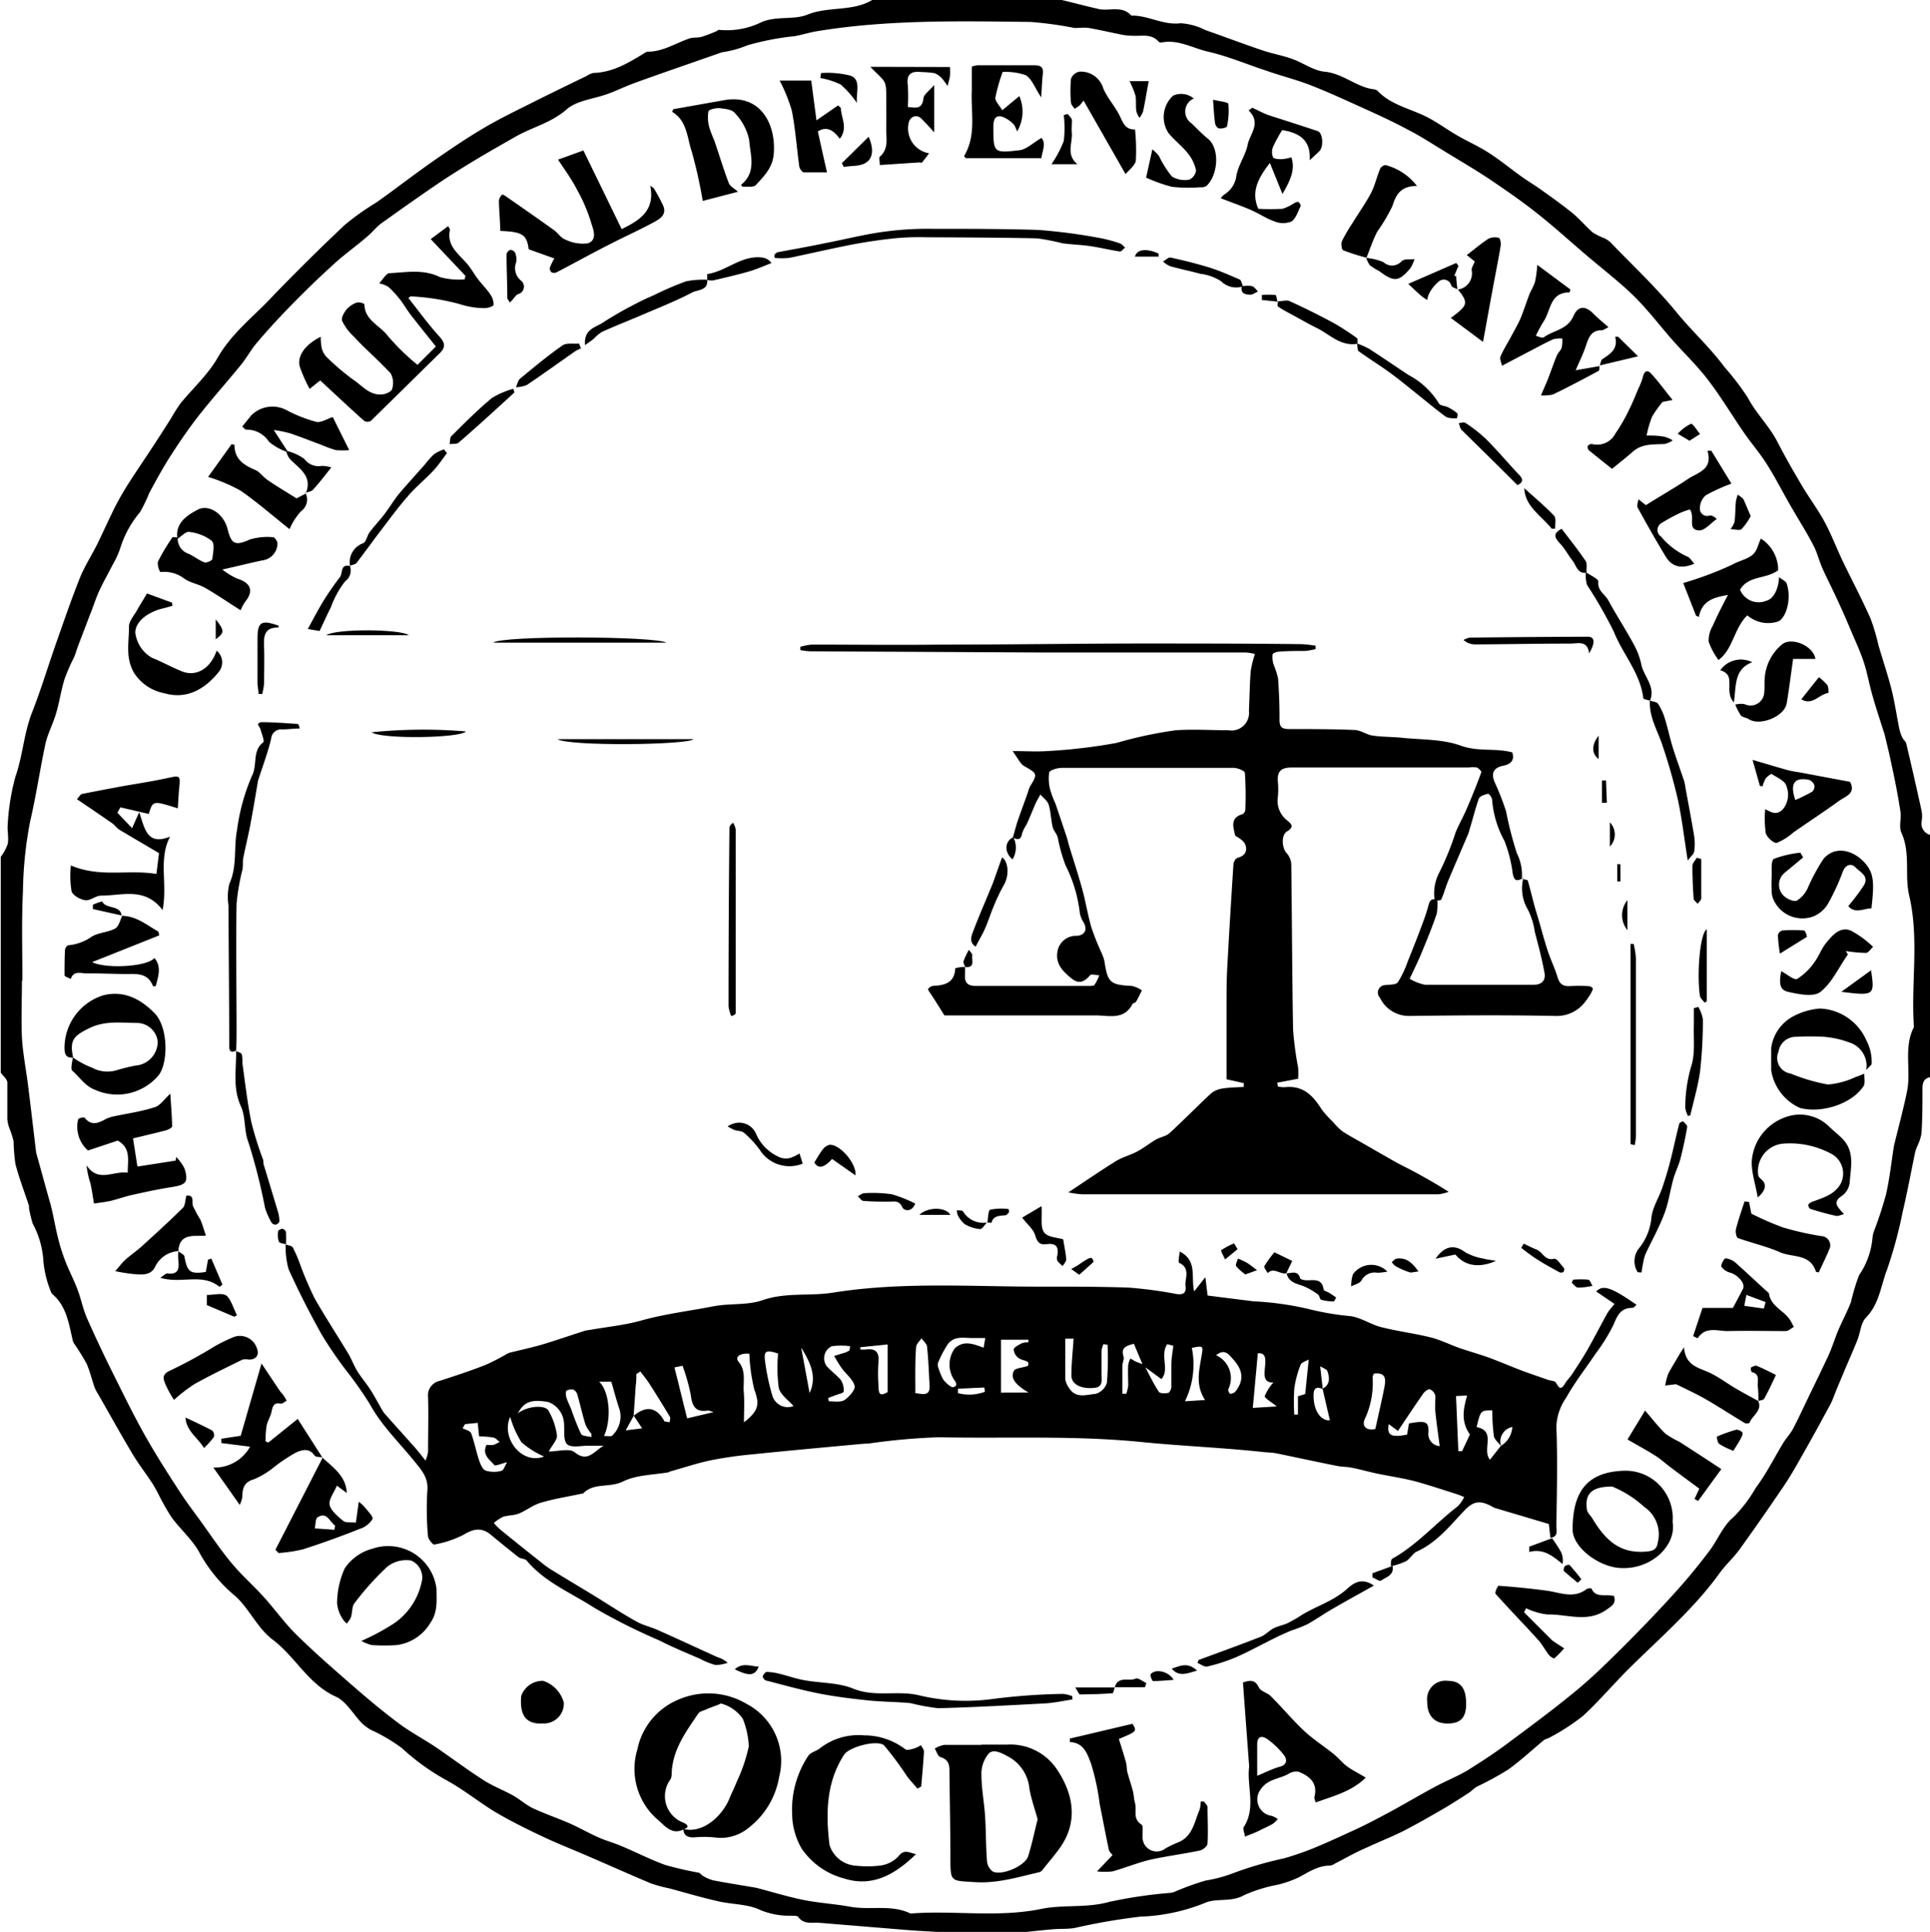<svg id="Layer_1" data-name="Layer 1" xmlns="http://www.w3.org/2000/svg" viewBox="0 0 210.24 210.48"><title>ocdla</title><path d="M217.2,125.4c-.67.15-.82.6-.82,1.24,0,1.64,0,3.27-.11,4.91a5.21,5.21,0,0,1-.46,1.38,5.16,5.16,0,0,0-.23.66c-.45,2.16-.85,4.34-1.36,6.5a48.08,48.08,0,0,1-1.7,6.28c-.68,1.76-.84,3.74-2.3,5.23-.55.56-.6,1.61-.92,2.42-.4,1-.84,2-1.27,3l-1,2.39c-.21.51-.37,1-.63,1.54-1.08,2-2.17,4-3.29,5.95-.59,1.05-1.19,2.09-1.86,3.08-1.54,2.27-3.1,4.52-4.7,6.74-.7,1-1.59,1.77-2.28,2.73-2.71,3.75-6.18,6.77-9.47,10-1.86,1.8-3.52,3.81-5.42,5.56a24.38,24.38,0,0,1-3.6,2.33c-.2.13-.47.15-.65.3-1.3,1.07-2.53,2.23-3.9,3.21a34.63,34.63,0,0,1-3.39,1.85c-.33.19-.6.5-.93.71-.91.58-1.81,1.17-2.74,1.71-1.4.81-2.8,1.62-4.24,2.36-1.15.59-2.36,1.07-3.55,1.61-.54.25-1.1.48-1.63.75-.81.4-1.59.84-2.39,1.25a1.22,1.22,0,0,1-.52.21c-1.34,0-2.36.74-3.47,1.31a11.79,11.79,0,0,1-2.21.77,16.43,16.43,0,0,0-3.66,1.13c-1.41.82-3,.29-4.27.85a20.65,20.65,0,0,1-7.05,1.5A68.26,68.26,0,0,0,124,218.1c-.74.12-1.51.07-2.26.13-1,.08-2,.19-2.92.29H109c-1.14-.07-2.29-.12-3.43-.22l-9.36-.77c-.8-.07-1.69.22-2.3-.64-.09-.14-.45-.11-.68-.13a8.44,8.44,0,0,1-3.4-.6c-1.39-.7-3.17-.61-4.75-1-1.75-.4-3.47-.91-5.21-1.38a15.84,15.84,0,0,1-2-.54c-2.26-.95-4.49-1.95-6.74-2.92-1.7-.74-3.42-1.41-5.09-2.2s-3.44-1.66-5.08-2.63-3.41-2.41-5.22-3.41a25,25,0,0,1-5-3.58,18.45,18.45,0,0,0-3.4-2,5.24,5.24,0,0,1-1-.76c-.95-1-1.68-2.35-2.82-2.86-3-1.36-4.4-4.38-6.91-6.24-1.3-1-2.15-2.57-3.22-3.87a8.43,8.43,0,0,0-.83-.86,16.36,16.36,0,0,1-3.8-4.57c-.75-1.48-2.12-2.63-3.12-4a24.31,24.31,0,0,1-1.44-2.55c-.23-.42-.45-.85-.72-1.25-.7-1.06-1.48-2.07-2.13-3.16-1.26-2.12-2.46-4.28-3.69-6.43a5.12,5.12,0,0,1-.39-.73c-.3-.86-.51-1.76-.87-2.59A25.5,25.5,0,0,0,15,154.37a1.35,1.35,0,0,1-.15-.44c-.41-1.78-.68-3.62-2.19-4.9a.46.46,0,0,1-.13-.2,11.46,11.46,0,0,1-.84-3.34,9.76,9.76,0,0,0-1.16-4.12,12.17,12.17,0,0,1-.41-1.71c0-.08,0-.17,0-.24-.5-1.52-1.07-3-1.48-4.56a20.39,20.39,0,0,1-.2-2.49A10.28,10.28,0,0,0,8,131a3.64,3.64,0,0,1-.24-1c0-1.32,0-2.65,0-4,0-.38-.47-.73-.72-1.1V101.4a5.35,5.35,0,0,0,.76-1.4c.13-.7-.06-1.45,0-2.15a25.15,25.15,0,0,1,.83-5.16c.81-2.3.93-4.75,1.81-7,1-2.54,1.77-5.14,2.68-7.71.82-2.33,1.62-4.67,2.55-7,.55-1.35,1.37-2.58,2-3.89s1.21-2.6,1.85-3.88c.44-.86.93-1.69,1.44-2.5.93-1.45,1.91-2.87,2.85-4.32.62-.94,1.22-1.89,1.82-2.84a18.06,18.06,0,0,1,1-1.57c1.36-1.66,3-3.14,4.06-5,1.45-2.53,3.67-4.27,5.62-6.3q4-4.17,8.2-8.13A29.27,29.27,0,0,1,48,30.07l1.25-.9c1.83-1.34,3.64-2.72,5.51-4,1.66-1.15,3.35-2.28,5.1-3.3s3.57-1.89,5.38-2.8,3.74-1.84,5.61-2.75a2.19,2.19,0,0,1,.74-.33c2.14-.06,3.87-1.12,5.61-2.19a.72.72,0,0,1,.33-.13c1.66,0,3-.92,4.53-1.44.41-.14.88-.06,1.3-.17a14.44,14.44,0,0,0,1.59-.6c.11,0,.22-.19.31-.17A8.58,8.58,0,0,0,90,10.41c1.65-.64,3.45-.19,4.9-.77,2.31-.94,4.9-.3,7.07-1.6h20.64c1.37.32,2.73.69,4.11,1,1.17.21,2.49-.41,3.48.7a.18.18,0,0,0,.11,0c1.79,0,3.38,1.07,5.26.83a6.87,6.87,0,0,1,2.7.75c2.08.72,4.14,1.51,6.23,2.21,1.12.38,2.3.57,3.41,1s2.19,1.21,3.34,1.32c1.89.18,3.26,1.49,5,1.86.26.05.61.06.77.23,1.43,1.5,3.43,1.9,5.2,2.76,1.23.6,2.34,1.44,3.54,2.13s2.29,1.15,3.36,1.85c1.22.78,2.35,1.71,3.53,2.56.68.49,1.41.92,2.1,1.41,1.17.84,2.35,1.67,3.46,2.57.8.65,1.46,1.45,2.23,2.13a6.09,6.09,0,0,0,1.11.57,2.85,2.85,0,0,1,.79.47c2.43,2.52,5,4.93,7.22,7.64,1.69,2.07,3.69,3.88,5.25,6a28.78,28.78,0,0,1,2.54,3.33c.92,1.75,2.34,3.09,3.23,4.82s1.73,3.18,2.65,4.74c.8,1.35,1.75,2.61,2.5,4s1.31,2.9,2,4.33c1,2.07,2.07,4.1,3,6.19a23.26,23.26,0,0,1,.86,2.91c.47,1.6,1,3.18,1.42,4.8.35,1.42.56,2.87.85,4.31a4.27,4.27,0,0,0,.36,1c.1.2.34.36.39.57.56,2.38,1.11,4.76,1.63,7.15a3.36,3.36,0,0,1,.06,1.3A1.28,1.28,0,0,0,217.2,99ZM9.4,114.87H9.35c0,2.07-.09,4.15,0,6.22.11,1.82.48,3.64.7,5.46.29,2.33.56,4.67.84,7a1.89,1.89,0,0,0,.05.23c.52,1.83,1,3.65,1.53,5.49.32,1.24.52,2.52.84,3.77a20.53,20.53,0,0,0,.81,2.52c.43,1.09,1,2.14,1.38,3.24s.54,2,1,3c.92,2.09,1.91,4.15,2.93,6.2s2.1,4.25,3.26,6.32,2.42,4.05,3.69,6c.77,1.21,1.64,2.35,2.48,3.51,1.07,1.49,2.08,3,3.25,4.42s2.41,2.49,3.58,3.78,2.25,2.81,3.52,4.07c1.87,1.84,3.85,3.58,5.84,5.31,1.7,1.49,3.43,2.95,5.24,4.31,1.25.95,2.66,1.7,4,2.58,1.75,1.18,3.43,2.46,5.21,3.6,1,.68,2.25,1.15,3.35,1.76.73.41,1.37,1,2.12,1.37,1.3.61,2.66,1.07,4,1.65,1.07.47,2.08,1.06,3.15,1.53.81.37,1.69.6,2.51.95,1.6.67,3.15,1.47,4.77,2.06a36.38,36.38,0,0,0,3.61.84c.2,0,.36.28.56.38a4.31,4.31,0,0,0,1.06.46c1.52.29,3,.53,4.57.79l.23.05c1.68.44,3.34.95,5,1.29s3.44.44,5.15.75c2.17.4,4.47-.28,6.57.74,4.75-.37,9.52.48,14.28-.51,2.36-.48,4.85-.07,7.29-.74a50,50,0,0,1,6.73-1,2,2,0,0,0,.35-.07,30.28,30.28,0,0,1,3.48-1.27,15.15,15.15,0,0,0,3-.8,39.39,39.39,0,0,1,5.55-1.62,32,32,0,0,0,3.17-1.09c1.52-.62,3-1.31,4.5-2s2.75-1.37,4.11-2.1c1.56-.85,3.09-1.76,4.66-2.6,1.2-.65,2.49-1.15,3.65-1.86,1.59-1,3.13-2,4.63-3.15,2.43-1.8,4.86-3.61,7.19-5.54,1.75-1.45,3.38-3.06,5-4.67,1.95-1.95,3.87-3.94,5.73-6,1.29-1.42,2.51-2.92,3.67-4.45.93-1.21,1.51-2.79,2.64-3.7a15.31,15.31,0,0,0,2.44-3.21c1.15-1.52,2-3.26,3-4.9.33-.53.78-1,1.07-1.55.66-1.27,1.26-2.58,1.89-3.88s1.35-2.77,2-4.18c.38-.85.65-1.74,1-2.59.45-1.06,1-2.07,1.41-3.14a22.49,22.49,0,0,1,.88-2.92,8.52,8.52,0,0,0,1.46-4,2.86,2.86,0,0,1,.17-.81,40.77,40.77,0,0,0,1.31-4c.39-1.71.58-3.47.85-5.21a4,4,0,0,1,.11-.47c.45-1.85.95-3.68,1.33-5.55.47-2.3-.41-4.76.75-7-.34-4.77.6-9.57-.52-14.35-.52-2.2.18-4.61-.85-6.83-.28-.62,0-1.5-.09-2.24-.27-1.76-.61-3.52-1-5.27-.21-1.06-.48-2.12-.73-3.17a1.93,1.93,0,0,0-.11-.34c-.41-1.32-.86-2.63-1.24-4s-.55-2.43-.94-3.61-1-2.47-1.51-3.69-.95-2.19-1.45-3.27-1.06-2.16-1.55-3.26c-.36-.83-.56-1.73-1-2.52-.66-1.29-1.45-2.52-2.17-3.77-1-1.68-1.84-3.4-2.86-5-.75-1.2-1.68-2.26-2.48-3.42-1.33-1.92-2.52-3.93-3.94-5.78-1.17-1.54-2.59-2.89-3.87-4.34s-2.67-3.28-4.17-4.76-3.47-3-5.22-4.49-3.5-3.09-5.34-4.54c-1.68-1.33-3.45-2.56-5.24-3.76-1.57-1.05-3.22-2-4.84-3-1.31-.79-2.6-1.65-4-2.36-1.85-1-3.76-1.85-5.66-2.71-1.67-.76-3.34-1.51-5-2.16-1.55-.59-3.16-1-4.74-1.55-2.13-.7-4.22-1.59-6.4-2.09-1.65-.38-3.22-1.34-5-1a.42.42,0,0,1-.34-.06c-.77-.91-1.81-.62-2.78-.66a7.86,7.86,0,0,1-1.19-.11c-1.22-.24-2.42-.53-3.64-.74-.51-.08-1,0-1.55,0a41.44,41.44,0,0,0-4.79-.66c-7.76-.09-15.52-.26-23.23,1-.83.13-1.65.4-2.48.55a29.17,29.17,0,0,0-5.17,1,11,11,0,0,1-2.66.74,1.46,1.46,0,0,0-.34.1l-5.73,2c-1.25.44-2.51.88-3.75,1.34-.91.34-1.78.77-2.69,1.1-1.52.56-3.37.71-4.5,1.69C67,21.43,65,21.87,63.19,22.89c-2.94,1.67-5.86,3.35-8.66,5.25-2,1.36-4,2.78-6,4.21-.59.42-1,1-1.6,1.49-1.15,1-2.38,1.86-3.49,2.87-1.52,1.37-3,2.8-4.44,4.26s-2.74,2.86-4,4.35c-.67.76-1.15,1.68-1.79,2.47-1.48,1.82-3.06,3.58-4.51,5.42-1.09,1.39-2.1,2.85-3.06,4.34s-1.65,2.78-2.42,4.2a17.22,17.22,0,0,1-1,2.08,11.28,11.28,0,0,0-2.16,3.93,9.11,9.11,0,0,1-.78,1.72c-.51,1-1.08,2-1.54,3-.38.83-.64,1.73-1,2.59-.43,1.14-.87,2.27-1.3,3.41-.15.4-.25.82-.43,1.21A20.34,20.34,0,0,0,14,82c-.39,1.23-.56,2.52-.93,3.76s-.93,2.24-1.18,3.4c-.59,2.79-1,5.6-1.65,8.39a42.77,42.77,0,0,0-.78,7.6C9.3,108.39,9.4,111.63,9.4,114.87Z" transform="translate(-6.96 -8.04)"/><path d="M38.14,143.65c.24.09.6.11.7.28a13.63,13.63,0,0,1,.72,1.61,37.53,37.53,0,0,0,1.65,3.91c1.13,2,2.44,4,3.65,6,.38.62.63,1.32,1,1.94s.92,1.26,1.35,1.91.76,1.27,1.13,1.91a5.3,5.3,0,0,0,.48.8c1.13,1.28,2.27,2.53,3.4,3.81.32.37.62.76,1.09,1.35a4.13,4.13,0,0,0,.28-.94c0-2,.06-4,0-6a1.6,1.6,0,0,1,1.25-1.74c1.69-.55,3.38-1.1,5-1.74a23.09,23.09,0,0,0,2.37-1.22,1.62,1.62,0,0,1,.33-.13c1.3-.32,2.62-.6,3.9-1s2.77-.9,4.16-1.35a3.84,3.84,0,0,1,.59-.11c1.84-.33,3.73-.51,5.52-1,2.6-.74,5.25-1.05,7.87-1.56,1.84-.37,3.76-.1,5.44-.68,2.56-.89,5.15-.42,7.7-.83,7.72-1.23,15.49-.61,23.25-.65,3,0,6,0,9,.11a46.8,46.8,0,0,1,5.13.69c.75.12,1.11-.12,1-.86s.61-1.94-.69-2.53c-.13-.06,0-.77.07-1.23,1.94,1,1.19,2.7,1.56,4.34l1.22-1.55.25,2,5,.63a33,33,0,0,1,6.26.9,29.48,29.48,0,0,0,4.37.72c1.13.19,2.15.9,3.27,1.19,1.78.45,3.62.68,5.4,1.12,1.08.27,2.09.79,3.15,1.16s2.15.67,3.21,1.05c1.25.46,2.47,1,3.71,1.46.94.35,1.89.66,2.84,1a3.51,3.51,0,0,1,.58.13c.36.21.5,1.3,1.14.23.23-.38.56-.7.81-1.08.56-.86,1.13-1.72,1.64-2.61.76-1.34,1.46-2.71,2.21-4.06a9.26,9.26,0,0,1,.74-.92l-2-1.36c.73-.75,1.58-.51,4.39,1.45-.16.13-.3.33-.44.33-1.27,0-1.64.8-2.06,1.83a19.18,19.18,0,0,1-1.93,3.12c-1.07,1.61-2.29,3.14-3.22,4.82a5.86,5.86,0,0,0-1.08,3.19c.14,3.6.05,7.2,0,10.8,0,.5.23,1.2-.65,1.29l0,0-.17-1.5-5.75-1.71a1.33,1.33,0,0,1-.33-.13c-1.34-.77-2.1-.69-3.09.34-1.59,1.67-3,3.5-5.23,4.51-.45.21-.72.8-1.17,1.05a7.53,7.53,0,0,1-1.58.53l-.06-.06c0-.26,0-.66.16-.75,2.7-1.51,4.72-3.86,7.14-5.72a4.13,4.13,0,0,0,.69-1c-.35-.13-.56-.23-.77-.3-1.54-.48-3.05-1-4.61-1.42-1.36-.35-2.76-.55-4.14-.84-.91-.19-1.8-.45-2.71-.63-.54-.11-1.1-.09-1.64-.2-2.2-.44-4.4-.92-6.6-1.37-.46-.09-.95-.09-1.42-.14-4.41-.48-8.85-.65-13.25-1.09-7.37-.74-14.73-.37-22.1-.52a68.71,68.71,0,0,0-7.67.69c-.44,0-.88.05-1.31.09-3.77.35-7.54.69-11.31,1.08a43.14,43.14,0,0,0-4.54.65c-1.45.3-2.87.78-4.3,1.18-.11,0-.22.11-.33.13-1.66.29-3.46.27-4.94,1s-3.15.08-4.34,1.3c-.07.07-.23,0-.35.07-1.43.3-2.88.53-4.28.95-.84.25-1.57.85-2.39,1.18-.53.21-1.16.17-1.71.35a5,5,0,0,0-1,.67,7.79,7.79,0,0,0,.76.76c1.47,1.2,2.95,2.38,4.44,3.56a9.92,9.92,0,0,0,1,.73c1.54.95,3.09,1.87,4.63,2.81s3.12,2,4.74,2.89c.76.43,1.67.6,2.48,1,2.11.93,4.21,1.92,6.32,2.87a3,3,0,0,1,1.11.61,4,4,0,0,1-1.33.24,7.11,7.11,0,0,1-1.61-.64c-1.48-.65-3-1.26-4.43-2a65,65,0,0,1-7.18-3.6c-2.5-1.62-5.36-2.76-7.34-5.13-.19-.22-.65-.19-.9-.38-1-.79-2-1.6-3-2.43s-1.89-.68-3,0a11.16,11.16,0,0,1-3.2,1.06c-.14,0-.64-.59-.66-.93a33.42,33.42,0,0,1-.07-4.9c.15-1.51-.7-2.36-1.51-3.37-1.63-2-3.51-3.81-4.77-6.13a42.1,42.1,0,0,0-2.66-3.77,43.77,43.77,0,0,1-2.58-3.8c-1.29-2.31-2.5-4.68-3.59-7.09a8.84,8.84,0,0,1-.32-2.71Zm112.91,15.73c-.72-.32-1-.09-1,.7,0,1.75.85,2.78,1.78,2.7-.26-1.1-.53-2.26-.8-3.44.83-.44.78-1.18.53-1.9-.08-.23-.49-.35-.79-.55Zm19.43,6.22c-.27-.37-.72-.7-.79-1.1a21.81,21.81,0,0,1-.17-2.8c-1.27,0-1.27,0-1.71,1.82,2.19.43.54,2.42,1.45,3.56l1.2-1.52a2.55,2.55,0,0,0,1.24-2.05A1.61,1.61,0,0,0,170.48,165.6Zm-39-8.77-1-2.38c-1,.23-1.4.52-1.13,1.38.09.3-.12.69-.13,1,0,1,0,2,0,3.06l.43,0a4.69,4.69,0,0,0,.21-.88c0-.76-.05-1.51,0-2.27a2.7,2.7,0,0,1,.24-.69c.21.12.41.25.63.35s.57.22.85.33c.53,1,1,2,1.61,2.94.12.19.67.2,1,.13.17,0,.36-.41.37-.64,0-.79,0-1.59,0-2.39s.13-1.32.21-2.11l-.66-.17c-.83,1.23.3,2.78-.64,3.8ZM76,162.28c1.3-1.06,2.41-1,3.29.52,0,0,0,.09.07.1l.55.1c0-.22.13-.49,0-.64-.71-1.19-1.45-2.38-2.2-3.55-.3-.47-.66-.9-1-1.35l-.43.29c0,.41,0,.83-.07,1.24-.07,1.11-.15,2.21-.23,3.32l-.86,1.57,1.79-.22Zm87.79,3.32c-.16-1.24-.34-2.47-.47-3.71-.06-.59,0-1.2,0-1.78a1.07,1.07,0,0,0-.6-.71c-.17-.05-.55.23-.71.45-.94,1.34-1.84,2.71-2.77,4.09l-1-.74c-.23,1.23.26,1.48,2,1.14l.2-1.22c1.82-.32,2.14-.22,2.13.92A1.33,1.33,0,0,0,163.81,165.6ZM119,159.76c-1.45-.87-2-1.57-1.59-2.37.16-.29.83-.31,1.51-.53.3-.59-.42-.53-.89-.79a1.28,1.28,0,0,1-.64-1c0-.24.54-.5.87-.68a2.19,2.19,0,0,1,.73-.1V154H116v5.77Zm-52.25,6.42c1,0,2.23-.38,2.8.08,1.41,1.12,2,0,3.16-.71H71.05c-.8,0-1.87.25-2.31-.16s-.27-1.49-.34-2.28a2.62,2.62,0,0,0-1.71-2.32c-1.9-.33-2.66,0-3.32,1.24.93-.77,2.92-1,3.34-.3a7.35,7.35,0,0,1,.92,2.69C67.69,164.89,67.14,165.44,66.74,166.18Zm32.74-11,.08-.47a7.61,7.61,0,0,0-2,0,1.45,1.45,0,0,0-.57,2.15c.47.55,1.11,1,1.55,1.52a2,2,0,0,1,.31,1.28c0,.15-.59.27-.92.4l-.78.3.09.35c.57,0,1.26.13,1.69-.13s1.21-1.11,1.12-1.53c-.17-.71-.91-1.27-1.38-1.91-.32-.43-.58-.91-.86-1.37l1.31-.4Zm28.13-.62-.46-.08a2.9,2.9,0,0,0-.21.75c0,.83,0,1.67,0,2.51,0,.64.21,1.42-.8,1.51-1.44.14-2.48-.39-2.48-1.36,0-1.3.15-2.6.24-4H123c0,1.53,0,3,0,4.39a2.27,2.27,0,0,0,.43,1c.73,1.17,1.91.7,2.88.62a1.8,1.8,0,0,0,1.23-1.21A33.11,33.11,0,0,0,127.61,154.52ZM88,163c1.66-1.29,1.7-2,1.13-3.57a19.21,19.21,0,0,1-.54-3.9c-1-.09-1.62.33-1.17.88.84,1,.47,2.19.56,3.28S88,161.8,88,163Zm18.72-3.17c.78.09,1.58.36,1.5-.86-.08-1.39-.12-2.78-.27-4.17,0-.33-.4-.64-.61-.95-.21.32-.58.63-.59,1C106.63,156.45,106.67,158.09,106.67,159.84Zm37.26-4.35-.55,5.95,2.61-.16c-.59-.49-1.35-.9-1.3-1.14a4.83,4.83,0,0,1,.94-1.47c-1.12.05-1-.84-.92-1.7S144.87,155.37,143.93,155.49ZM62.2,167.35c-.67.16-1.28.44-1.39.31-.49-.6-1.38-1.11-.85-2.2a4,4,0,0,0,.76,0,3.47,3.47,0,0,0,.67-.33c-.23-.16-.43-.42-.68-.47a10.94,10.94,0,0,0-1.56-.13L59,163.06l-1.38.14-.27.44c.32.18.84.29.94.56.36,1,.54,2,.88,3,.14.41.4,1,.75,1.08a3.09,3.09,0,0,0,1.68,0C61.81,168.25,61.94,167.78,62.2,167.35Zm52.09-13.53h-1.37c-1,0-2-.27-2.72.68a12.1,12.1,0,0,0-1.07,2.05.9.9,0,0,0,.07.57,6,6,0,0,0,.53,1.25,3.26,3.26,0,0,0,.9.79.51.51,0,0,0,.48-.17.58.58,0,0,0-.13-.5,3,3,0,0,1,0-3.56c1-.9,2-.46,3.13-.06Zm-22.57,1.69c-1.34-.44-1.58-.31-1.41.92a23.7,23.7,0,0,0,.8,3.72,1.75,1.75,0,0,0,2.29,1.08c-.53-.62-1.42-1.21-1.61-2A16.62,16.62,0,0,1,91.72,155.51Zm64.9,2.19a1.24,1.24,0,0,0-.14.37,9.32,9.32,0,0,1-.75,4.36c-.55,1,.06,1.51,1.05,1.3.35-1.62.71-3.12,1-4.63C157.93,158.3,157.92,157.52,156.62,157.7Zm-74.81,4.87,2.88-.68c-.35-.1-.5-.19-.64-.17-1.33.21-1.69-.49-1.84-1.68a20.73,20.73,0,0,0-.9-3.2l-.88.18C80.93,159,81.39,160.9,81.81,162.57Zm-9.58-4c1.15,1.13,1.36,4.08.53,5.92.36,0,.8.09.91-.06a2.87,2.87,0,0,0,.79-2.79c-.34-1-.6-2-.91-3.07Zm66,2c-1-1.53-.69-3-.44-4.46s.35-1.49-1-1.22a9.12,9.12,0,0,1-.75,5.82Zm-66.84,4.07,0-.38a4.23,4.23,0,0,1-.65-1c-.34-1.09-.58-2.22-.9-3.32a.85.85,0,0,0-.48-.53c-.23,0-.66.05-.73.2a1.45,1.45,0,0,0,.09.86c.13.39.33.76.48,1.15a27.2,27.2,0,0,0,1.07,2.68C70.46,164.51,71,164.51,71.42,164.62Zm-5.15,2.09a9.67,9.67,0,0,1-2.47-1.55,10.46,10.46,0,0,1-1.23-2.77C61.49,164.66,63.79,167.71,66.27,166.71Zm99.33-6.59.25,6,.41,0,.85-1.81c-1-1.44-.72-2.78-.3-4.25Zm-16.43-.22.38-3.76c-.28.17-.77.3-.88.57a11.14,11.14,0,0,0-.69,2.59,22.39,22.39,0,0,0,0,2.84h.4v-2Zm-9.71-4.23a2.74,2.74,0,0,1,1.33,3.71.62.62,0,0,0,.19.49.79.79,0,0,0,.57-.22c1-1.26.85-2.38-.29-3.6C140.75,155.51,140.32,155,139.46,155.67Zm-38.75-.87,0,.25a5.62,5.62,0,0,0,.58,0c1.09-.15,1.51.29,1.39,1.41a17.2,17.2,0,0,0,0,2.38c0,1.2.2,1.29,1,.85v-5.19Zm-6.43.13.9,4.86C96,158,95.19,156.44,94.28,154.93Zm20,4.73-.06-.47-2.88.13,0,.48A4.82,4.82,0,0,0,114.28,159.66Z" transform="translate(-6.96 -8.04)"/><path d="M112.08,113.39a7.77,7.77,0,0,1,0,.83c-.06.85.26,1.24,1.17,1.24,4.08,0,8.16,0,12.24,0,.23,0,.58,0,.68-.09a5.11,5.11,0,0,0,.54-1.07c-.36,0-.88-.19-1,0-.57.63-1.12,1-1.91.43-1.06-.83-2-1.74-1.59-3.28A2.05,2.05,0,0,1,124.3,110c.87-.09,1.14-.72.69-1.48a2.88,2.88,0,0,1-.4-1,15.4,15.4,0,0,0-1.55-5.19,17.55,17.55,0,0,1-.86-3.07c-.11-.39-.46-.73-.55-1.12-.19-.81-.2-1.66-.44-2.45-.13-.41-.59-.73-.9-1.09-.18.34-.38.67-.53,1-.34.77-.63,1.55-1,2.32a4,4,0,0,0-.46.92c-.12.72-.49.73-1,.44l0,0c.17-.58.31-1.17.5-1.74.36-1.06.76-2.11,1.13-3.17a3.71,3.71,0,0,1,.24-.66c.84-1.35.79-1.39-.65-2.21-.44-.26-.68-.87-1.26-1.63,1.48,0,2.63.08,3.76,0a59.68,59.68,0,0,0,7.57-.89,44.75,44.75,0,0,1,6.46-1.38c1.9-.13,3.83,0,5.74,0a1.91,1.91,0,0,0,2.22-2.1c.07-1.44.08-2.88.19-4.31a12.26,12.26,0,0,1,.46-1.9,5.49,5.49,0,0,0-1-.16H120.29L95.24,79a8.06,8.06,0,0,1-1.1-.13l0-.36a6.73,6.73,0,0,1,1.25-.24c4.71,0,9.42.06,14.13,0,7.15,0,14.29-.11,21.43-.12,5.92,0,11.83,0,17.74.07a14.38,14.38,0,0,1,1.58.17l0,.37a9.1,9.1,0,0,1-1.12.2c-.92,0-1.84,0-2.76.07-.28,0-.76.14-.8.3a2.57,2.57,0,0,0,.11,1.12,9.44,9.44,0,0,1,.48,1.48c.11,1.51.17,3,.16,4.54,0,.8.28,1,1.06,1,2.35,0,4.71,0,7.07.1.68,0,1.34.51,2,.61,1.06.16,2.15.13,3.21.24,2.14.22,4.41.14,6.38.85s3.76.24,5.63.74c.3.87-.18,1.3-1,1.46-1,.2-1.34.8-.92,1.77a29,29,0,0,1,1.25,3.2,39.89,39.89,0,0,0,1.17,4.55,5.3,5.3,0,0,1,.55,2.79l0,0c-.67.34-.86.11-1-.61a14.86,14.86,0,0,0-.89-3.5,11.06,11.06,0,0,1-1.35-4.48c0-.23-.34-.69-.44-.67-.35.08-.88.25-1,.52-.39,1.07-.65,2.2-1,3.3a3.62,3.62,0,0,1-.17.56c-.72,1.7-1.46,3.39-2.17,5.09-.28.68-.46,1.39-.76,2.05-.06.13-.46.1-.71.14l0,0a4.91,4.91,0,0,1,.51-3.11,30.36,30.36,0,0,0,1.77-4.36c.37-.89.86-1.73,1.23-2.62.56-1.29,1.08-2.6,1.57-3.93,0-.1-.29-.42-.5-.5a2.34,2.34,0,0,0-.84,0c-6.44,0-12.87,0-19.31,0-1.2,0-1.6.43-1.52,1.53a8.57,8.57,0,0,1,0,1.68,2.68,2.68,0,0,0,1,2.54c.51.42.8.72,0,1.21-.65.39-.56,1.76-.08,2.33a2,2,0,0,1,.54,1.18c.08,6,.09,12.08.2,18.11a36.51,36.51,0,0,0,.55,4.13,9.58,9.58,0,0,1,0,1.2l-2.28.43.08.42a3.23,3.23,0,0,0,.75.07c2-.22,3.07.93,4,2.4a11.07,11.07,0,0,0,1.26,1.4,7,7,0,0,0,1,1c.69.46,1.44.85,2.16,1.27l2.6,1.49c.54.31,1.08.62,1.63.91a58,58,0,0,1,5.2,2.93,4.54,4.54,0,0,1-1.13.27c-2.32,0-4.64,0-7,0q-15.9,0-31.8,0a10.33,10.33,0,0,1-1.5-.21c1.89-1.25,3.49-2.35,5.14-3.38.69-.43,1.51-.65,2.22-1s1.44-.94,2.18-1.37c.47-.28,1.09-.35,1.48-.7,1.53-1.41,3-2.91,4.52-4.33a2.59,2.59,0,0,1,1.28-.54c.76-.12,1.53-.12,2.29-.17l0-.41-1.88-.42c0-2.66,0-5.34,0-8,0-1.4,0-2.8.08-4.2.2-3.73.43-7.47.67-11.2,0-.26.24-.68.45-.73.8-.21,1.1-.73.85-1.42-.15-.42-.65-.72-1.11-1-.17-.86-.63-1.93.81-2.34a.62.62,0,0,0,.3-.49,37.18,37.18,0,0,0-.05-4c0-.22-.8-.55-1.22-.55-5,0-10,0-15,0-1.24,0-2.49,0-3.72,0-.49,0-1.32.24-1.38.51a4.77,4.77,0,0,0,.15,2,10.69,10.69,0,0,0,.52,1.35c.42,1.22.83,2.45,1.24,3.68.1.3.16.61.25.91.48,1.58,1,3.16,1.44,4.75.38,1.39.6,2.81,1,4.19a27.72,27.72,0,0,0,1.09,2.73,4.64,4.64,0,0,1,.34,1c.34,2.28.62,2.52,3,2.64a3.28,3.28,0,0,1,1.07.48c-.21.42-.4.84-.64,1.24-.07.12-.32.14-.39.26-.92,1.77-2.58,1.23-4,1.23-5.16,0-10.32,0-15.48,0h-1c-.57-.89-1-1.62-1.5-2.36-.11-.17-.32-.43-.27-.53a.82.82,0,0,1,.56-.33c1.27-.06,2.32-.34,2.39-1.92a4.37,4.37,0,0,1,.88-.14Z" transform="translate(-6.96 -8.04)"/><path d="M113.88,198.12c.92,0,1.84,0,2.76,0a6.1,6.1,0,0,1,5.57,2.87c1.77,2.73,2.1,5.62.29,8.26-.62.89-1.35,1.71-2,2.55a.71.71,0,0,1-.38.23c-2.29.53-4.53,1.23-7,1.07-2.62-.17-2.61,0-2.63-2.58,0-3.11-.07-6.22-.1-9.34,0-.74,0-1.41-1-1.71-.27-.09-.41-.6-.6-.92a3,3,0,0,1,1-.4c1.36,0,2.71,0,4.07,0Zm6.11,8.11c-.3-1.07-.68-2.16-.89-3.28a4.41,4.41,0,0,0-2.21-3.47c-.79-.44-1.64-.9-2.19-.43a3.4,3.4,0,0,0-.83,2.32c0,1.52.3,3,.4,4.57s.08,3.27.21,4.9a1.52,1.52,0,0,0,.64,1.11c1,.47,3.51-.62,3.84-1.67C119.37,209,119.63,207.67,120,206.23Z" transform="translate(-6.96 -8.04)"/><path d="M81.41,207.36c-1.26.66-2.1-.47-2.73-1a7.3,7.3,0,0,1-2.29-7.72,7.5,7.5,0,0,1,4.6-5.48,8.17,8.17,0,0,1,7.35.55,7,7,0,0,1,3.5,7.9,8.88,8.88,0,0,1-3.39,5.62,4.75,4.75,0,0,1-3.66,1,11.49,11.49,0,0,0-2.27,0c-.64,0-1.09-.19-1.12-.92,2.15.54,4.24-1.44,5-3.28.26-.64.58-1.25.83-1.9a18.14,18.14,0,0,0,1.3-3.82,9.17,9.17,0,0,0-.65-3,4.18,4.18,0,0,0-2.38-1.67,2.22,2.22,0,0,0-.32.14c-.42.16-.84.3-1.24.48s-.75.23-.92.48c-1.36,2-2.77,3.91-2.89,6.43a1.75,1.75,0,0,1-.11.7,3.08,3.08,0,0,0,1.41,4.76C82,206.92,82,207.14,81.41,207.36Z" transform="translate(-6.96 -8.04)"/><path d="M52.44,47.79l2-2c-.84-1.06-1.8-2.24-2.73-3.44-.41-.53-.74-1.12-1.15-1.65a10.87,10.87,0,0,0-1.3-1.41,3.21,3.21,0,0,0-1-.38c.39-.39.75-1.1,1.15-1.11,1.82-.08,3.66-.47,5.47.43a7.83,7.83,0,0,0,2.69.25l.09-.39-3.78-4,1.91-1.42c0,.1.21.29.18.44-.36,1.72.93,2.57,1.85,3.64.45.52.78,1.14,1.19,1.68s.95,1.08,1.35,1.67a1.9,1.9,0,0,1,.37,1.15c0,.15-.63.37-1,.36A8.83,8.83,0,0,1,57,41.16a24.85,24.85,0,0,0-5.29-.83s-.07,0-.26.18c1.12,1.41,2.17,2.88,3.38,4.2.66.72.66,1.21,0,1.84-2.48,2.45-5,4.91-7.46,7.34a.75.75,0,0,1-.75,0c-1.62-1.45-3.2-2.94-4.78-4.4l-1.15.92A16.09,16.09,0,0,1,39.62,48c-.33-1.17.6-2.44,2.28-3.27A6,6,0,0,0,42,45.93a2.11,2.11,0,0,0,.53,1,26.11,26.11,0,0,0,2.9,2.47c1,.66,1.78,1.73,3.12,1.61.4,0,1.05-.3,1.12-.58a2.16,2.16,0,0,0-.15-1.7c-1.27-1.39-2.72-2.61-4-4A5.77,5.77,0,0,1,44.23,43c-.12-.31.19-.89.46-1.22A2.63,2.63,0,0,1,45.84,41a1.15,1.15,0,0,1,.82.18c0,1.75,1.7,2.32,2.55,3.46A24.7,24.7,0,0,0,52.44,47.79Z" transform="translate(-6.96 -8.04)"/><path d="M172.79,103.81c.21.06.57.07.6.18.35,1.22.62,2.46,1,3.68s.72,2.61,1.15,3.9c.32,1,.78,1.92,1.08,2.91.2.67.49,1,1.24,1a19.46,19.46,0,0,1,2.16,0c.16,0,.44.16.45.27s-.13.38-.23.55a6.19,6.19,0,0,1-.57.84,3.86,3.86,0,0,1-3.19,1.59c-5.35-.11-10.7-.07-16.05,0a3.51,3.51,0,0,1-3.16-2,.81.81,0,0,1,.57-1.36c.49-.08,1.2,0,1.41-.34a11.27,11.27,0,0,0,1.08-2.3q.58-1.42,1.14-2.88c.37-1,.78-2,1.05-3,.16-.59.24-1,1-.76l0,0a5.46,5.46,0,0,1-.06,1.52c-.48,1.42-1.05,2.8-1.62,4.19-.37.9-.81,1.78-1.32,2.88a5.35,5.35,0,0,0,1.67.65c3.95,0,7.9,0,11.85,0,.93,0,1.3-.54,1.17-1.27-.27-1.52-.67-3-1.06-4.5a7.89,7.89,0,0,0-.75-2.41,4.5,4.5,0,0,1-.48-3.5Z" transform="translate(-6.96 -8.04)"/><path d="M142.57,208.15c0-.34-.27-.82-.12-1.05,1.35-2.1.32-4.39.58-6.56a.53.53,0,0,0,0-.12c-.22-3-.45-6-.67-9.07.84-.29,1.33-.29,1.74.55.21.44,1,.58,1.35,1,1.22,1.22,2.33,2.56,3.6,3.75,1,.92,2.16,1.66,3.22,2.52.51.41.93.95,1.46,1.34s1.21.72,2,1.2c-1.48,1.49-3.47,2-5.46,2.71-.07-.29-.16-.46-.13-.59.39-1.5-.49-2.25-1.67-2.74a1.49,1.49,0,0,0-1.14.21c-1,.57-2.23.54-3,1.64a1.81,1.81,0,0,0,1.16,2.94,2.48,2.48,0,0,1,.66.35,2.94,2.94,0,0,1-.54.52c-.47.27-1,.5-1.45.73S143.29,207.85,142.57,208.15Zm1.34-6.63c1-.43,1.74-.8,2.49-1s.8-.78.43-1.25a8.64,8.64,0,0,0-1.76-1.71c-.56-.41-1.16-.46-1.16.54S143.91,200.13,143.91,201.52Z" transform="translate(-6.96 -8.04)"/><path d="M106.9,202.91c-.37-.44-.77-.86-1.12-1.32a36,36,0,0,0-2.49-3.36c-.66-.7-3.83.12-4.39,1-1.94,3-2,6.4-1.58,9.81a3.21,3.21,0,0,0,2.76,2.26,11.94,11.94,0,0,0,2.74,0,3.33,3.33,0,0,0,2-1c.62-.82,1.11-.43,1.92-.25-2.28,2.23-4.75,3.61-7.77,2.67a8.13,8.13,0,0,1-4.65-3.22,7.58,7.58,0,0,1-1.07-3.77A10.6,10.6,0,0,1,95,199.35c.25-.39.87-.51,1.26-.82a6.84,6.84,0,0,1,4.84-1.42,7.35,7.35,0,0,1,4.47,1.51c.18.16.67,0,1-.09a3.34,3.34,0,0,0,.71-.35c.12.23.34.48.33.71-.07,1.26-.19,2.52-.3,3.79Z" transform="translate(-6.96 -8.04)"/><path d="M138.11,204.32c.14.2.38.4.39.61,0,1.32.08,2.64,0,3.95,0,.28-.49.7-.81.77-1.79.38-3.62.61-5.4,1-1.4.33-2.75.89-4.14,1.28a7.53,7.53,0,0,1-1.69,0l1.69-1.77c-.15-.21-.36-.39-.4-.59-.35-1.65-.66-3.31-1-5a25.56,25.56,0,0,0-.94-4.39c-.39-1-.76-2.28-2.31-2.34l0-.38,6.82-1.61c.51.8.48.84-1.48,1.65.26.83.54,1.69.78,2.57.1.33.06.71.15,1.05.18.7.43,1.39.61,2.1.1.41.1.85.22,1.26.21.78-.28,1.73.7,2.34.22.14.1.83.13,1.26a1.54,1.54,0,0,0,2.5,1.34,12.22,12.22,0,0,1,1.37-.65c1.59-.65,1.76-2.23,2.33-3.55a3.33,3.33,0,0,0,.13-.91Z" transform="translate(-6.96 -8.04)"/><path d="M24,103.26l.28-2.27c-1.38-.82-2.86-1.68-4.33-2.56-.29-.18-.49-.5-.76-.69-1.25-.87-2.51-1.72-3.85-2.63.28-.3.38-.53.53-.56,1.37-.28,2.75-.54,4.14-.8,1.66-.3,3.33-.54,5-.9s1.61-.41,1.44,1.38c-.05.62-.08,1.24-.12,1.88-2.72-.86-2.72-.86-3.16.61L20.07,96l-.32.59,1.6,1.68.77-1.74c.6,1.7.81,3.7,3.37,2.66-1.31,2.47-.25,5.17-.82,8-1.93-2.55-4.43-1.56-6.71-1.57-.57,0-1.16.57-1.7.5s-1.38-.51-1.51-1a10.72,10.72,0,0,1-.07-2.79C17.86,103.69,20.93,102.74,24,103.26Z" transform="translate(-6.96 -8.04)"/><path d="M67.75,25.43l2.76-1L74.68,33c2.07-1,3.65-2.08,3.11-4.73l.39.28a20.89,20.89,0,0,1,1,1.85c.48,1.06-.38,1.51-1.07,1.89-1.48.8-3,1.48-4.52,2.26-2,1-4,2.12-6,3.16a.63.63,0,0,1-.55,0,.58.58,0,0,1-.18-.51,5.71,5.71,0,0,1,.49-1l-2.8-1c-.2-1.58-.65-1.91-3.1-2,0-1.1-.13-2.2-.14-3.31a1,1,0,0,1,.36-.64c.05-.05.37.15.54.28,1.71,1.19,3.43,2.38,5.12,3.6.43.31.74.85,1.2,1a4.26,4.26,0,0,0,2.46.42c1.12-.38.56-1.56.35-2.3a17.87,17.87,0,0,0-1.51-3.52C69.27,27.62,68.5,26.57,67.75,25.43Z" transform="translate(-6.96 -8.04)"/><path d="M20.87,135.81c0-1.38.38-2.68-1.09-3.5l-3.24,1.08A3.46,3.46,0,0,1,15.47,130c.06-.15.65-.27.71-.18.73.92,1.49.59,2.29.15a3.39,3.39,0,0,1,.88-.3c1.49-.32,3-.52,4.47-1,.58-.17,1-.84,1.69-1.47.08,1.26.18,2.41.2,3.56,0,.15-.44.37-.7.44-1.19.31-2.39.59-3.56.87l.48,3.07,4.16-.65.06-.39a4.71,4.71,0,0,1,.92,1.27c.44,1.48.14,1.76-1.38,2s-2.9.54-4.34.86c-.77.17-1.53.45-2.31.64-.6.14-1.22.2-1.84.3-.15-.86-.24-1.56-.4-2.24a9.08,9.08,0,0,1-.41-1.93C17.67,136.94,19.32,135.57,20.87,135.81Z" transform="translate(-6.96 -8.04)"/><path d="M181.19,47.87c0,.19,0,.51-.06.56-1.64.89-3.29,1.76-5,2.59a4.75,4.75,0,0,1-1.31.1c.32-.77.58-1.31.79-1.86.32-.83.6-1.67.94-2.48.12-.31.43-.55.53-.86a3.67,3.67,0,0,0,.06-1,3.12,3.12,0,0,0-1,.09c-.84.38-1.65.83-2.48,1.26l-3.09,1.62c-.07-.38-.27-.77-.16-1,.31-.74.75-1.42,1.13-2.13s.69-1.25,1-1.9c.37-.88.66-1.8,1-2.7.19-.49.5-.94.64-1.44a13.13,13.13,0,0,0,.24-1.82l3.61,2.68c-.06.18-.08.32-.11.32-2.17,0-2,2-2.83,3.19a17,17,0,0,0-.83,1.54c.28.06.7.28.87.16,1.06-.78,2.59-.83,3.22-2.3.5-1.15,1.31-1.17,2.19-.27.47.48,1,.91,1.64,1.47-.32.14-.54.33-.76.33-1.11,0-1.4.78-1.69,1.66s-.74,1.8-1.13,2.7l2.58-.45Z" transform="translate(-6.96 -8.04)"/><path d="M197.3,75.08c-1.46,1.42-1.53,3.67-3.14,4.87a7.69,7.69,0,0,1-1.07-2,3.1,3.1,0,0,1,.43-1.7c.48-1.08,1-2.12,1.67-3.39-1.56.28-2.82.6-3.17,2.4l-.31-.15-1.39-3.55a36.79,36.79,0,0,0,5.34-2c.72-.41,1.51-.55,2.12-1s.68-1.21,1-1.84a4.07,4.07,0,0,1,1.88,3.45c-1.33,1-3.22.54-4.15,2.12a2.19,2.19,0,0,0,2.9,1.19c.7-.19,1.28-1.16,1.35-2.56.37.3.74.44.82.68.53,1.51.06,3.6-.87,4.13A3.46,3.46,0,0,1,197.3,75.08Z" transform="translate(-6.96 -8.04)"/><path d="M26.29,66.75c-.27-1.7,1-2.53,2.13-3.14,1.29-.73,2.93.44,3.33,2.07s.81,1.87,2.4,1.15a6.56,6.56,0,0,1,2.56-.26c.17,0,.45.41.48.65a1.88,1.88,0,0,1-1.62,1.87c-1.36.28-2.71.63-4.39,1a7.7,7.7,0,0,0,1.64,1c1.48.46,1.8,1.35.84,2.52a5,5,0,0,0-.49.92c-1.34-.85-2.59-1.71-3.9-2.46-.71-.41-1.6-.52-2.25-1a3.58,3.58,0,0,0-2.59-.7,1.77,1.77,0,0,1-.27-1.13,22.11,22.11,0,0,1,1.57-2.64c.05-.08.38,0,.59,0a1.73,1.73,0,0,0,1.17,1.77c.6.27,1.13.71,1.74.94.22.08.83-.19.85-.35.09-.68.3-1.67-.06-2A4.9,4.9,0,0,0,27.61,66C27.24,65.89,26.73,66.46,26.29,66.75Z" transform="translate(-6.96 -8.04)"/><path d="M210.25,124.63a2.67,2.67,0,0,0-1.8-3,10.33,10.33,0,0,0-2.81-.63,27.16,27.16,0,0,0-3,0,1.9,1.9,0,0,0-1.94,1.62A1.71,1.71,0,0,0,202,125a20.4,20.4,0,0,0,4.08,1.2,8.8,8.8,0,0,0,3-.81c.32-.1.64-.24.95-.37,0,.46.14,1-.07,1.36-1.27,1.93-4.56,3-6.93,2.37a5.41,5.41,0,0,1-3.13-4.11c0-.79,0-1.59,0-2.39a4.59,4.59,0,0,1,2.62-3.59,7.33,7.33,0,0,1,2.7-.74,5.79,5.79,0,0,1,5.08,3.54,4.92,4.92,0,0,1,.54,2.52C210.81,124.08,210.62,124.2,210.25,124.63Z" transform="translate(-6.96 -8.04)"/><path d="M42.12,166.82c-.31-.06-.77,0-.91-.22-.58-.84-1.36-.59-2-.31a18,18,0,0,0-2.31,1.52,9,9,0,0,1-2.26,1.39c-1.13.32-1.27,1-1.29,2a3.48,3.48,0,0,1-.28.8c-1-1.43-1.85-2.63-2.87-4.07a4.42,4.42,0,0,0,4-2.27l-3.13-.4,0-.47,2.11-.32,2.27-7.88c.72,1.09,1.33,2,2,3,.1.15.25.28.36.43s.26.41.38.62c-.21.11-.46.36-.64.33-.74-.14-.87.21-1,.84s-.44,1-.55,1.58a10.59,10.59,0,0,0-.11,1.69l.31.12,3.19-2.57,2.75,4.3Z" transform="translate(-6.96 -8.04)"/><path d="M87.68,28.18c1.74-1.39,1-3.26.89-4.89A6,6,0,0,0,87,20.35c-.31-.4-1.13-.47-1.74-.53-.38,0-1.08.15-1.13.36a4,4,0,0,0,.09,1.72,12.91,12.91,0,0,0,.54,1.42c.54,1.56,1,3.13,1.59,4.67.13.34.58.57,1,.94l-3.84,1a51.28,51.28,0,0,0-1.18-5.32c-.53-1.56-.51-3.42-2.16-4.39.09-.16.12-.28.17-.29,1.88-.33,3.76-.67,5.65-1,3.91-.61,5.54,2.78,5.25,5.93-.14,1.5-1.08,2.39-1.95,3.35-.25.27-1,.13-1.44.18Z" transform="translate(-6.96 -8.04)"/><path d="M14.93,123.28c-.61,0-.88-.15-.94-.86a6,6,0,0,1,4.22-5.94c2.17-.55,4,.33,5.58,1.94s1.5,5.74.31,6.93a5.89,5.89,0,0,1-6.71,1.46c-1.2-.44-1.72-1.4-2.55-2.11-.22-.2,0-1,.06-1.45A9.65,9.65,0,0,0,17,124.37a3.49,3.49,0,0,0,2.61.29,19.76,19.76,0,0,1,2.08-.52,2.62,2.62,0,0,0,2.45-2.65,2.3,2.3,0,0,0-2.21-2c-1.75,0-3.5-.28-5.22.56S14.51,121.34,14.93,123.28Z" transform="translate(-6.96 -8.04)"/><path d="M189.16,173.85c.46,2.62-2.47,5.39-6,5-2.23-.26-4.89-2.28-4.89-4.18,0-4.35,1.78-6.24,5.52-6.39A5.15,5.15,0,0,1,189.16,173.85ZM182.58,170c-2.29,0-3,.82-2.75,2.54.06.35.43.64.63,1,1.62,2.71,3.32,3.81,6,3.53.66-.07,1-.3,1.09-1a3.6,3.6,0,0,0-1.49-3.86A11.8,11.8,0,0,0,182.58,170Z" transform="translate(-6.96 -8.04)"/><path d="M46.32,186.82a24.38,24.38,0,0,0,3.56-1.91,7.28,7.28,0,0,0,3-4.46,2,2,0,0,0-1.14-2.39,3.34,3.34,0,0,0-2.6.68,30.32,30.32,0,0,0-3.55,3.95c-.31.38-.23,1-.4,1.55a3,3,0,0,1-.46.69,2.41,2.41,0,0,1-.47-.55,3.69,3.69,0,0,1-.58-1.65,9.32,9.32,0,0,1,.83-3.81,5.22,5.22,0,0,1,3-2.14,5.3,5.3,0,0,1,7,4.37c0,1.28.16,2.55-.7,3.75a5,5,0,0,1-3.61,2.37,19.42,19.42,0,0,1-2.75,0A4.91,4.91,0,0,1,46.32,186.82Z" transform="translate(-6.96 -8.04)"/><path d="M146.66,29.17l-1.37-3.38c-1.32,1.72-2.06,3.16-1.26,5a25.55,25.55,0,0,0,2.63,0,4.62,4.62,0,0,0,1.23-.59c.16-.08.38-.21.5-.15s.3.35.25.45c-.29.59-.52,1.36-1,1.67a2.43,2.43,0,0,1-1.82,0c-.91-.31-1.73-.88-2.63-1.27s-2.11-.82-3.25-1.26a2.25,2.25,0,0,1,.4-.42,2.79,2.79,0,0,0,1.3-2c.18-1.17,1-2.24,1.23-3.41s1.54-2.36.1-3.74l.4-.29,1.36.64.43.17c1.78.57,3.56,1.14,5.33,1.73.56.18.69,1.65.2,2.18-.27.28-.57.53-1.06,1,.14-2.34-1.29-3-3-3.29a17.35,17.35,0,0,0-1,1.84,1.54,1.54,0,0,0,0,1.12c.11.19.62.22,1,.21a5,5,0,0,0,1-.2C148,26.26,147.77,27.33,146.66,29.17Z" transform="translate(-6.96 -8.04)"/><path d="M116.18,15.88a20.43,20.43,0,0,0-.8,2.83c0,.37.44.81.76,1.34L118,18.51a4.29,4.29,0,0,1-.23,3.84c-.17-.32-.24-.65-.44-.81a3.14,3.14,0,0,0-1.31-.82c-.72-.11-.84.46-.85,1.11,0,2.84,0,2.91,2.82,2.58.78-.08,1.49-.8,2.41-1.34.54.55.12,1.37,0,2.2h-8.25c-.08-.13-.17-.22-.15-.26,1.34-2.26.71-4.74.82-7.15,0-.82,0-1.65,0-2.56a2.92,2.92,0,0,1,.6-.15c2.07,0,4.15,0,6.22,0,.66,0,1,.2.92.9s-.11,1.48-.18,2.6c-.67-1-1-2-1.67-2.41A6.48,6.48,0,0,0,116.18,15.88Z" transform="translate(-6.96 -8.04)"/><path d="M110.44,15.34a7,7,0,0,1,0,1,8.38,8.38,0,0,1-.27,1.07,6.27,6.27,0,0,0-.6-.83,2.14,2.14,0,0,0-.82-.57,11.33,11.33,0,0,0-1.43-.12c-1.11-.13-1.64.23-1.47,1.44a18.53,18.53,0,0,1,0,2.37c.83.06,1.53.31,1.7-.9,0-.45.62-.83,1.18-1.51v5.17c-.57-.62-1-1.11-1.44-1.53s-1.07-.24-1.3.33a2.74,2.74,0,0,0,2.18,3.48c-.3.4-.52.7-.77,1,0,.06-.23,0-.35,0l-4.25.28c0-.4-.11-.79,0-.9,1-.88.68-2,.7-3.11s0-2.07,0-3.11c0-2.25,0-1.79-1.73-3.58Z" transform="translate(-6.96 -8.04)"/><path d="M42.08,166.85c1.17,1.07,2.57,2,2.66,3.86l-1.08-.81c-.31.76-.92,1.51-.79,2.11s.89,1.25,1.49,1.74c.28.22.82.12,1.37.18l.31-2.27a3.78,3.78,0,0,1,.62.55c.33.44,1,1.06.87,1.34a2.48,2.48,0,0,1-1.38,1.06c-2,.8-4.1,1.56-6.19,2.23a15.55,15.55,0,0,1-2.65.4l-.35-.35,5.16-10.06Zm1.31,7.86.07-.46c-.6-.39-.85-1.54-1.89-.91-.26.15-.22.8-.32,1.22Z" transform="translate(-6.96 -8.04)"/><path d="M198.43,138.5c-.25-1.54-.77-2.92-.62-4.22a5.49,5.49,0,0,1,3.56-4.49,4.54,4.54,0,0,1,4.85,1c.49.48,1.05.9,1.52,1.4,1.29,1.4.81,3.12.71,4.73a2.07,2.07,0,0,1-.83,1.4c-1.13.73-.44,1.25.21,2-.36.09-.65.25-.88.19-.94-.21-1.87-.47-2.79-.76a.56.56,0,0,1-.22-.47,1.12,1.12,0,0,1,.54-.34c1.14-.43,2.33-.75,3-1.95a2.44,2.44,0,0,0-.85-3.14,9.47,9.47,0,0,0-5.41-1.21,3,3,0,0,0-2.73,3.42c0,.22.3.41.47.6C199.39,137.12,199.3,137.77,198.43,138.5Z" transform="translate(-6.96 -8.04)"/><path d="M203.38,101.46l-2,1.66a1.68,1.68,0,0,0,0,2.62c.35.28,1,.57,1.32.42a3.15,3.15,0,0,0,1.15-1.29,20.42,20.42,0,0,1,1.76-3.27c1.31-1.5,3.24-.87,4.38.33s1.15,2.27.83,5.08c-.86,0-1.77.63-2.52-.25a24.61,24.61,0,0,0,1.71-2.28c.58-1-.44-1.43-.9-1.92s-1.09-.36-1.41.45a24,24,0,0,1-1.55,3.38,3.31,3.31,0,0,1-1.67,1.5,3.44,3.44,0,0,1-4.28-1.73,2.31,2.31,0,0,1-.24-.89,15.44,15.44,0,0,1,0-1.8c0-.65-.08-1.7.24-1.86a11.65,11.65,0,0,1,2.88-.67Z" transform="translate(-6.96 -8.04)"/><path d="M195.57,60.73A20.56,20.56,0,0,0,192.78,62a1.84,1.84,0,0,0-.64,1.33.8.8,0,0,0,1.09.87c.17,0,.37.05.75.38-.65.44-1.31,1.28-1.94,1.25-1.33-.07-.38-1.47-1-2.28a7.07,7.07,0,0,0-1,.35A19.83,19.83,0,0,0,188,65a.87.87,0,0,0-.09,1.51,8,8,0,0,0,2.87,2.18c.28.1.47.47.75.77-1.41.59-2.43.36-3.12-.78-1.06-1.75-2.07-3.54-3.06-5.34-.1-.18,0-.49.1-.9l.8.64c1.57-1,3.11-1.86,4.58-2.85,1.07-.72,2.75-1,2.13-3.08h.42Z" transform="translate(-6.96 -8.04)"/><path d="M32.66,122.51c-.51.25-.73.09-.73-.48,0-5.11-.06-10.23-.08-15.34a6.05,6.05,0,0,1,.1-2.38c.87-1.89.45-3.91.83-5.83a22.08,22.08,0,0,1,1.63-5.92c.62-1.19,0-2.72,1.23-3.65.16-.12-.18-.94-.31-1.43-.06-.19-.22-.35-.27-.54a.52.52,0,0,1,.35-.22c1.31,0,2.63.11,3.94.19.1,0,.19.12.25.5-.62,0-1.25.09-1.87.1a1.09,1.09,0,0,0-1.23,1c-.34,1.45-.88,2.87-1.34,4.3,0,.07-.06.15-.08.22-.28,1.62-.54,3.24-.85,4.86-.23,1.21-.53,2.41-.77,3.63-.08.42,0,.87-.1,1.3a24.5,24.5,0,0,0-.63,3.67c-.08,4.64,0,9.28,0,13.92,0,.71,0,1.43-.06,2.15Z" transform="translate(-6.96 -8.04)"/><path d="M208.49,93.22c.65,1.22-.43,1.57-1.09,2-1.67,1.21-3.39,2.34-5.08,3.51a6.3,6.3,0,0,1-1.81,1.14c-.32.07-1.08-.6-1.2-1.06a11.09,11.09,0,0,1-.06-2.61c.72.36,1.23.71,1.93,0a2.5,2.5,0,0,0,.38-2.51c-.09-.53-1-.94-1.62-1.33-.08,0-.49.28-.64.5a3.59,3.59,0,0,0-.34.86l-.29-.06-.8-2.83c1.34.39,2.56.76,3.78,1.1a11.3,11.3,0,0,0,1.29.25Zm-6,2a20.26,20.26,0,0,0,1.87-.92.77.77,0,0,0,.24-.72A1,1,0,0,0,204,93C202.39,92.7,201.92,93.42,202.54,95.24Z" transform="translate(-6.96 -8.04)"/><path d="M20.21,107.82c1.58,0,2.73,1,4,1.72l.1.41L17,112.86c1.42.75,6,.53,6.78-.45.83,1,.39,2.06.15,3.07a1.37,1.37,0,0,1-.31,0c-.48-1.31-1.53-1.35-2.69-1.32-1.51,0-3-.08-4.55-.07-.61,0-1.41-.33-1.71.61-.24-.13-.67-.26-.68-.4,0-.92,0-1.84.05-2.75,0-.19.2-.49.35-.52a5.31,5.31,0,0,0,2.4-.83c.73-.56,1.88-.54,2.72-1,.4-.22.53-.93.79-1.42Z" transform="translate(-6.96 -8.04)"/><path d="M182.79,181.94c.2.76-.14,1-.75,1.42-2.12,1.56-4.36.51-6.52.58a7.56,7.56,0,0,1-2.32-.68l-.22.44,3,3a3.27,3.27,0,0,0,.37.28l1,.65a13.76,13.76,0,0,1-1.07,1.09c-.06.05-.45-.19-.59-.37-.42-.54-.74-1.17-1.2-1.67-1.52-1.68-3.11-3.3-4.62-5-.1-.11.24-.88.33-.87,1.77.13,3.53.3,5.28.54,1.45.2,2.9.9,4.3-.17a.75.75,0,0,1,.54-.08C180.8,182.22,181.89,181.65,182.79,181.94Z" transform="translate(-6.96 -8.04)"/><path d="M91.32,35.78c.12-.09.23-.24.36-.26,1.74-.33,3.48-.63,5.22-1,2.21-.42,4.41-1,6.64-1.27a34.91,34.91,0,0,1,5-.28c3.83,0,7.67,0,11.5.12a60.17,60.17,0,0,1,6.55.85,14.64,14.64,0,0,1,2.34.61c.22.07.39.3.59.46-.19.15-.4.45-.57.43-1.07-.16-2.12-.42-3.19-.58s-2.06-.17-3.09-.32a23.73,23.73,0,0,0-2.72-.53c-4-.09-8-.1-12.08-.12a28.33,28.33,0,0,0-3.32.1c-1.55.16-3.1.38-4.64.67-2.34.45-4.66,1-7,1.48a8.22,8.22,0,0,1-1.57,0Z" transform="translate(-6.96 -8.04)"/><path d="M30.56,78.93a1.65,1.65,0,0,1,.21,2.34c-1.54,1.91-3.54,3-5.93,2.29a5,5,0,0,1-3.31-2.26c-.94-1.7-.5-3.32-.52-5,0-.59.55-1.19.88-1.78s.6-1,1.08-1.82l2.73,1,.05.34c-.35.1-.7.21-1.05.29-1.31.3-3,1.25-3,2.65a3.66,3.66,0,0,0,1.82,2.73c1.07.42,2.09,1,3.15,1.43C28.27,81.85,29.88,80.93,30.56,78.93Z" transform="translate(-6.96 -8.04)"/><path d="M191.4,153.61l.48-1.45c.17-.5.33-1,.54-1.62h3.31c.43-.81.77-1.43,1.09-2.06s-.6-1.54-1.34-1.77a1.75,1.75,0,0,1-1-.65c-.1-.19.3-.93.44-.92a2,2,0,0,1,1.14.51c1.11,1,2.19,2,3.27,3,.12.11.31.21.33.34.22,1.4,1.62,1.82,2.29,2.85.15.24.28.51.42.77-.3.16-.59.45-.88.45-2.12,0-4.24-.05-6.35,0-1.13,0-2.39-.54-3.25.79Zm7.7-3,.19-.71-2.09-.78-.23,1.19Z" transform="translate(-6.96 -8.04)"/><path d="M186.33,55.49c.63,0,1.3,0,2,.15a3.3,3.3,0,0,1,.84.38,2.55,2.55,0,0,1-.86.39c-1.21.08-2.45-.07-3.48.84-.83.73-1.71,1.41-2.27,1.87-.64-.51-1.58-1.25-2.49-2a.52.52,0,0,1-.16-.48.54.54,0,0,1,.48-.22,2.24,2.24,0,0,0,2.55-1.16,18.5,18.5,0,0,0,1.45-2.52c.4-.78.72-1.6,1.06-2.4a6.88,6.88,0,0,0,.47-1.21c.12-.58.44-.87.87-.42.82.88,1.53,1.87,2.37,2.91l-1.09.21a11.72,11.72,0,0,0-1.15,1.62A11.81,11.81,0,0,0,186.33,55.49Z" transform="translate(-6.96 -8.04)"/><path d="M91.89,16.82h3.44l.57,4.33,2.36-1.63.3.29c0,1.06.82,2.14-.12,3.35-.72-1-1.47-1.38-2.39-.8.33,1.49.63,2.88,1,4.46-.73,0-1.63,0-2.51,0-.19,0-.47-.39-.51-.63-.28-2-.42-4.07-.81-6.08A18,18,0,0,0,91.89,16.82Z" transform="translate(-6.96 -8.04)"/><path d="M137,18.77a1.55,1.55,0,0,0-.24,2.71c.58.56,1.14,1.15,1.77,1.66,1.36,1.1,1.1,4-.14,5.15a1,1,0,0,1-.67.15,16.12,16.12,0,0,1-3.11-.05,16.8,16.8,0,0,1-2.8-1l.68-3.08a5.39,5.39,0,0,1,.72.72,10.93,10.93,0,0,0,1.4,2.23,2.68,2.68,0,0,0,1.91.35,1.29,1.29,0,0,0,.73-1,4.4,4.4,0,0,0-.88-1.85c-.63-.8-1.47-1.43-2.12-2.22a3.17,3.17,0,0,1,.5-4.08A2.14,2.14,0,0,1,137,18.77Z" transform="translate(-6.96 -8.04)"/><path d="M40.24,61.75a1.57,1.57,0,0,1-.5,2,7.16,7.16,0,0,0-1.24,1.94c-1.79-1.42-3.5-2.92-5.36-4.21A18.8,18.8,0,0,0,29.63,60l2.56-3.57.31.08c0,1.55,1,2.2,2.28,2.74.5.22.85.77,1.33,1.09,1,.69,2.1,1.34,3.15,2l1-.52Z" transform="translate(-6.96 -8.04)"/><path d="M125,19c-.22.26-.32.42-.45.54a4.51,4.51,0,0,1-.54.35c-.13-.22-.37-.43-.38-.66a13.39,13.39,0,0,1,0-2.61,1.24,1.24,0,0,1,.9-.77,2.54,2.54,0,0,1,2.61,1.81c.46,1.09,1.32,2,1.83,3.07.36.77.63,1.45,1.63,1.41a21.4,21.4,0,0,1,.09,3.39c-.06.51-.7,1-1.12,1.48Z" transform="translate(-6.96 -8.04)"/><path d="M194.47,168.1l-2.53,3.47-.39-.22.52-1.12c-1-.74-2.09-1.54-3.16-2.35-.52-.38-1-.83-1.52-1.17-.93-.6-1.9-1.12-3.14-1.84l1.91-3.15c.75.86,1.42,1.74,2.2,2.5a8.82,8.82,0,0,0,1.5.88C191.34,166.05,192.81,167,194.47,168.1Z" transform="translate(-6.96 -8.04)"/><path d="M123.79,193.2c-1,.14-1.93.36-2.9.42-3.91.21-7.82.43-11.73.53a22.13,22.13,0,0,1-3-.55c-1.54-.15-3.1-.14-4.64-.3-1.8-.19-3.61-.41-5.38-.76-1.92-.38-3.81-.91-5.7-1.4-.17,0-.41-.33-.39-.46s.27-.48.42-.48a6,6,0,0,1,1.4.2c.91.22,1.79.54,2.7.7,1.77.32,3.66.25,5.29.9,2.41,1,4.89.17,7.23.75a21.88,21.88,0,0,0,8.12.38,68.61,68.61,0,0,1,7.55-.54,3.87,3.87,0,0,1,1,.25Z" transform="translate(-6.96 -8.04)"/><path d="M197.49,139l.25,1.27a32.93,32.93,0,0,0,3.44,1.5,31.8,31.8,0,0,0,4.22.95,1,1,0,0,1,.84,1.42c-.34.82-.74,1.62-1.15,2.52,0,0-.3,0-.33-.11-.63-1.95-2.58-1.48-3.91-2.08s-3.06-1-4.57-1.54c-.18-.07-.3-.71-.21-1,.25-1,.61-2,.93-3Z" transform="translate(-6.96 -8.04)"/><path d="M165.71,39.59a1.77,1.77,0,0,0,1.56-2.13c0-.29.22-.61.34-.93l-.87-.7c.85-.65,1.57-1.27,2.36-1.78a1.64,1.64,0,0,1,1.12-.1c.14,0,.26.55.22.82-.23,1.42-.52,2.82-.78,4.24-.39,2.07-.76,4.15-1.15,6.28L165,42.68c1.89-1.4,1.94-1.62.77-3.11Z" transform="translate(-6.96 -8.04)"/><path d="M155.79,36.11a22.94,22.94,0,0,1-2.51-.8c-.17-.07-.26-.7-.14-1a18.7,18.7,0,0,1,1.17-2c.66-1.08,1.4-2.11,2-3.24.43-.83.63-1.79,1-2.66.08-.19.47-.43.6-.38a6.3,6.3,0,0,1,3.4,2.27c-1.65,0-2.26.82-2.66,2.16a18.47,18.47,0,0,1-1.66,2.81c-.47.91-.8,1.91-1.18,2.86Z" transform="translate(-6.96 -8.04)"/><path d="M38.15,57.25a6.27,6.27,0,0,1-1.88-1.07,2.89,2.89,0,0,0-2.49-1.33c-.13,0-.28-.22-.43-.34l.95-1.18a3.25,3.25,0,0,1,3.86-.61A15.46,15.46,0,0,0,41.4,54c.53.12,1.19-.33,1.81-.52L45,57.08a7.79,7.79,0,0,1-1.45,0A12,12,0,0,1,42,56.52c-1.16-.43-2.31-.89-3.48-1.28a13,13,0,0,0-1.74-.35l1.48,2.28Z" transform="translate(-6.96 -8.04)"/><path d="M198.49,160.67c.46,1.08-.63,1.56-.93,2.35,0,.09-.4.15-.52.07-1.39-.83-2.74-1.72-4.14-2.53-1.06-.62-2.19-1.13-3.29-1.68a.58.58,0,0,0-.32,0l-.93.11a6.46,6.46,0,0,1,.32-1.26c.34-.67.76-1.31,1.15-2,.12-.21.25-.4.57-.9.17,2.07,1.67,2.22,2.86,2.8,1,.48,1.82,1.12,2.74,1.66s1.67.93,2.51,1.4Z" transform="translate(-6.96 -8.04)"/><path d="M201,113.85c.64.34,1.39,1,1.72.85a6.39,6.39,0,0,0,1.87-1.8c.5-.65.77-1.48,1.29-2.12.68-.82,1.49-1.82,2.68-1.36A10.74,10.74,0,0,1,211,111.2c-.25.23-.51.64-.77.66a16.5,16.5,0,0,1-2.2-.2l.23.37c-1,1.39-1.71,3.07-3,4.08-.72.58-2.34.26-3.49,0C200.84,115.91,200.72,115.2,201,113.85Z" transform="translate(-6.96 -8.04)"/><path d="M204.72,79.83h-2.43c-.24,1.66-.43,3.25-.7,4.84-.24,1.44-2.93,2.52-4.15,1.71-.26-.17-.66-.18-.84-.39a6.57,6.57,0,0,1-.61-1.18,2.48,2.48,0,0,1,1-.06,1.49,1.49,0,0,0,2.15-1.22c.07-.59,0-1.2.07-1.79a5.26,5.26,0,0,1,1.8-3.43C202,77.36,204.49,78.35,204.72,79.83Z" transform="translate(-6.96 -8.04)"/><path d="M26.42,144.35a3,3,0,0,0-2.57,1.72c-.49,1-1.53.84-2.44.77a18.32,18.32,0,0,1-1.9-.31c.42-.46.8-1,1.26-1.38s1-.78,1.52-1.22c1.55-1.41,3.1-2.82,4.59-4.29.26-.26.24-.8.38-1.33.93-.1.57.67.72,1.13a15.41,15.41,0,0,0,.81,1.49c.22.51.37,1.06.6,1.73-1.17.13-2.89-.39-3,1.71Z" transform="translate(-6.96 -8.04)"/><path d="M25.91,160.56A12.25,12.25,0,0,1,25,158.9c-.25-.61-.47-1.13.54-1.56a51.64,51.64,0,0,0,4.84-2.64,18.9,18.9,0,0,1,1.92-.94,1.94,1.94,0,0,1,2.61,1.08c.34.79,0,1.32-.83,1.33a1.84,1.84,0,0,0-.71,0c-1.76.87-3.54,1.72-5.25,2.68A17.46,17.46,0,0,0,25.91,160.56Z" transform="translate(-6.96 -8.04)"/><path d="M137.52,188.9c2.26-.84,4.52-1.65,6.77-2.53.51-.2.92-.68,1.42-.93s1-.33,1.5-.55a15.52,15.52,0,0,0,1.53-.88c1.54-.95,3.29-1.47,4.74-2.67.57-.47,1.56-1.66,3.14-.55-1.65.93-3.12,1.73-4.56,2.57-.92.53-1.79,1.15-2.72,1.66a16.14,16.14,0,0,1-1.72.67c-.59.25-1.18.51-1.76.8-1.43.7-2.83,1.48-4.29,2.12a19.21,19.21,0,0,1-3.11,1c-.3.07-.7-.25-1.05-.39Z" transform="translate(-6.96 -8.04)"/><path d="M184.58,132.69V110.88l.34,0a10,10,0,0,1,.25,1.61q0,9.66,0,19.32a6.35,6.35,0,0,1-.14,1Z" transform="translate(-6.96 -8.04)"/><path d="M32.63,122.54c.23.12.59.18.67.37a3.6,3.6,0,0,1,.06.94c.31,2.18.55,4.38,1,6.54a37.32,37.32,0,0,0,1.26,4c.07.23,0,.48.12.71.5,1.65,1,3.3,1.51,5a3.39,3.39,0,0,1,.14,1c0,.14-.24.34-.4.37a.55.55,0,0,1-.46-.24,8.27,8.27,0,0,1-.7-1.59,62.32,62.32,0,0,0-1.8-7.12c-.52-1.34-.28-2.75-.83-3.95-.91-2-.49-4-.52-6Z" transform="translate(-6.96 -8.04)"/><path d="M186.7,84.37c.3.11.72.13.87.34a6,6,0,0,1,.73,1.56c.32,1,.54,2.1.86,3.14.39,1.26.85,2.5,1.27,3.76a5.25,5.25,0,0,1,.13.69c.32,1.75.66,3.51.95,5.27a5.44,5.44,0,0,1,0,1.66c0,.3-.39.55-.7,1-.39-2.43-.62-4.54-1.07-6.6a58.89,58.89,0,0,0-1.67-5.9c-.52-1.62-1.49-3.12-1.38-4.92Z" transform="translate(-6.96 -8.04)"/><path d="M185.36,146.65a2.25,2.25,0,0,1,.07-2.52,6.24,6.24,0,0,0,1.41-3.28c.07-1.17.82-2.28,1.21-3.44s.72-2.27,1-3.43.53-2.33.83-3.49c0-.13.39-.3.42-.27.19.17.48.43.45.61q-.3,1.77-.75,3.51c-.2.74-.56,1.43-.76,2.16-.35,1.27-.52,2.6-1,3.83-.55,1.46-1.33,2.84-2,4.27a4.32,4.32,0,0,0-.28,1c-.08.36-.13.72-.19,1.08Z" transform="translate(-6.96 -8.04)"/><path d="M66.08,195.81c-1.78.12-2.54-.86-2.34-3a2.46,2.46,0,0,1,2.39-1.64,3.45,3.45,0,0,1,2.25,2.37A2.17,2.17,0,0,1,66.08,195.81Z" transform="translate(-6.96 -8.04)"/><path d="M166.67,193.68c0,1.5-.61,2.13-2,2.14s-2.26-.79-2.24-2.4a2,2,0,0,1,2.25-2.25C166.05,191.18,166.67,191.94,166.67,193.68Z" transform="translate(-6.96 -8.04)"/><path d="M45.1,69.71a2.17,2.17,0,0,1,1.42-2.48c.34-.15.42-.81.69-1.18.5-.67,1.08-1.28,1.59-1.94s1-1.47,1.53-2.15c.94-1.13,1.94-2.2,2.91-3.31a9.51,9.51,0,0,1,1-1.12A4.71,4.71,0,0,1,55.32,57l.33.41c-.48.63-.92,1.3-1.45,1.87-.93,1-2,1.86-2.87,2.89-1.16,1.34-2.2,2.78-3.28,4.19-.75,1-1.47,2-2.24,3-.15.19-.49.22-.74.32Z" transform="translate(-6.96 -8.04)"/><path d="M84,38.5c.12,1.2-1,1.09-1.63,1.4-1.79.94-3.68,1.68-5.54,2.48-1.43.61-2.88,1.18-4.3,1.82a4.84,4.84,0,0,0-.9.76c-.25.2-.52.38-.94.68-.16-1.81,1.23-1.93,2-2.49a40.48,40.48,0,0,1,3.63-2.07c.61-.33,1.25-.61,1.89-.89a34.42,34.42,0,0,1,3.48-1.5,9.67,9.67,0,0,1,2.3-.17Z" transform="translate(-6.96 -8.04)"/><path d="M86.62,118.75a3.9,3.9,0,0,1-.3-1.07q0-9.72.1-19.43c0-.17.09-.35.4-.57a2.12,2.12,0,0,1,.28.73q0,10,0,20c0,.06-.07.13-.11.19Z" transform="translate(-6.96 -8.04)"/><path d="M179.78,70.42c.46.33,1.32.69,1.29,1-.11,1,.75,1.38,1.1,2.05.92,1.7,2,3.33,2.88,5a7.81,7.81,0,0,1,.72,2.05c.31,1.29,1.55,2.35.93,3.86l0,0c-.26-.09-.71-.15-.73-.26-.32-2.75-2.23-4.79-3.21-7.25a48.14,48.14,0,0,0-2.92-5.1,3.45,3.45,0,0,1-.13-1.27Z" transform="translate(-6.96 -8.04)"/><path d="M60.69,78.06c.87-.79,17.71-.72,18.87,0Z" transform="translate(-6.96 -8.04)"/><path d="M154.81,45.47a9,9,0,0,1,1.3.58c1.44.93,2.86,1.9,4.29,2.85A8.58,8.58,0,0,1,163.71,52c.12.25.7.25,1,.42a4.81,4.81,0,0,1,1,.66c.08.07,0,.35-.05.54-.41,0-.91,0-1.21-.18-1-.73-2-1.57-3-2.37s-2.05-1.67-3.12-2.45-2.26-1.51-3.36-2.31c-.17-.13-.12-.55-.18-.84Z" transform="translate(-6.96 -8.04)"/><path d="M180.07,79.23c-.19-1.47-1.22-1.07-2.06-1.07-3.46,0-6.92.07-10.37.09a1.92,1.92,0,0,1-1.25-.48,2,2,0,0,1,.65-.26q6.44-.08,12.88-.1C180.68,77.4,180.76,78.05,180.07,79.23Z" transform="translate(-6.96 -8.04)"/><path d="M172.25,60.89q-3-3-6.07-6c-.18-.18-.21-.51-.31-.76.25,0,.58-.14.74,0a15.62,15.62,0,0,1,2.22,1.74c1.22,1.22,2.34,2.55,3.52,3.81C172.84,60.15,173,60.57,172.25,60.89Z" transform="translate(-6.96 -8.04)"/><path d="M190.84,129.63a2.73,2.73,0,0,1-.3-.9,16.18,16.18,0,0,1,.64-4.49c.47-1.41.24-3.06.3-4.6,0-.59,0-1.18,0-1.76l.48-.14a3.93,3.93,0,0,1,.5,1.37,49.78,49.78,0,0,1-.3,5.6c-.22,1.64-.7,3.24-1.07,4.85Z" transform="translate(-6.96 -8.04)"/><path d="M67.69,88.57H82.52C81.84,89.22,68.9,89.36,67.69,88.57Z" transform="translate(-6.96 -8.04)"/><path d="M116.12,101.45c.73.51.76,2,.23,2.94a21.68,21.68,0,0,0-1.18,2.48c-.33.78-.58,1.61-.93,2.39-.26.59-.61,1.15-1,1.92-.8-.52-.42-1.27-.2-1.85.65-1.71,1.4-3.4,2.09-5.1C115.45,103.34,115.76,102.43,116.12,101.45Z" transform="translate(-6.96 -8.04)"/><path d="M154.78,45.5c-1.83.29-3-1.07-4.45-1.76-.84-.41-1.63-.88-2.45-1.32-.58-.32-1.17-.61-1.72-1-.08-.05,0-.36,0-.55l0,0c.44,0,1-.19,1.32,0,1.6.72,3.17,1.51,4.72,2.34a27,27,0,0,1,2.58,1.67c.1.08.05.37.06.56Z" transform="translate(-6.96 -8.04)"/><path d="M47.45,87.82a55.79,55.79,0,0,1,10.27-.09C57,88.48,48.43,88.58,47.45,87.82Z" transform="translate(-6.96 -8.04)"/><path d="M63,50.8c-2,1.83-4,3.67-6.07,5.46-.22.19-.67.12-1,.17.08-.31,0-.73.25-.92C57.6,54.1,59,52.68,60.55,51.4a9,9,0,0,1,2.33-1Z" transform="translate(-6.96 -8.04)"/><path d="M122.78,143.07c.11.71.27,1.45.33,2.2,0,.22-.25.47-.39.7a3.14,3.14,0,0,1-.58-.57,1,1,0,0,1,0-.59c.18-.95-.18-1.34-1.15-1.22-.67.09-1-.09-1.24-.89s-.87-1.22-1.44-2l2.11-1.25c.08,1.24-.14,2.25.26,2.83S122.05,142.84,122.78,143.07Z" transform="translate(-6.96 -8.04)"/><path d="M165.74,39.57c-.24-.14-.62-.22-.69-.42a.84.84,0,0,0-1.33-.47A4.23,4.23,0,0,0,162.65,40a2.42,2.42,0,0,0-.22.72,5.29,5.29,0,0,1-.67-.46c-.53-.46-1-.94-1.4-1.29l5.23-2.28.24.31-.46,1.11.22,0c0,.49.09,1,.13,1.48Z" transform="translate(-6.96 -8.04)"/><path d="M142.29,39.26a2.32,2.32,0,0,1-2.3-.57,5.25,5.25,0,0,0-2.23-.81c-1.11-.3-2.24-.53-3.34-.84a2.86,2.86,0,0,1-.77-.51c.28-.15.6-.48.83-.43,1.33.29,2.65.62,3.94,1s2.4.89,3.58,1.39c.18.08.23.45.34.69Z" transform="translate(-6.96 -8.04)"/><path d="M26.39,144.37c.23.19.62.34.66.56.3,1.69.62,1.95,2.33,1.69l.24-1.34.36-.12L31.19,148l-.31.25c-1.9-1.56-4.16-.29-6.46-1,.37-.23.59-.49.78-.47,1.23.16,1.29-.56,1.18-1.47a5.92,5.92,0,0,1,0-.94Z" transform="translate(-6.96 -8.04)"/><path d="M45.07,69.68a1.44,1.44,0,0,1-.51,1.69A10.34,10.34,0,0,0,43,74.21c-.4.78-.75,1.58-1.23,2.58l-1.28-.22c.6-1.1,1.07-2,1.62-2.92A33.06,33.06,0,0,1,44,70.9c.32-.43,0-1.45,1.11-1.19Z" transform="translate(-6.96 -8.04)"/><path d="M40.27,61.78c.79-1.92-.79-2.71-1.78-3.79a2.51,2.51,0,0,1-.34-.74l.06-.08a5.55,5.55,0,0,1,1.9.87A1.91,1.91,0,0,0,42,58.8a3.66,3.66,0,0,1,1.05.17c-.7.87-1.3,1.68-2,2.43-.19.21-.58.24-.88.35Z" transform="translate(-6.96 -8.04)"/><path d="M94.4,134.82a3.83,3.83,0,0,1-4.68-1.51,11,11,0,0,0-1.7-1.84c-.25-.23-.72-.2-1.07-.32a6.37,6.37,0,0,1-.73-.39,2.63,2.63,0,0,1,.77-.34,2,2,0,0,1,2.39,1.3A4.91,4.91,0,0,0,92,134.17a1.84,1.84,0,0,0,1.13,0,4.65,4.65,0,0,0,.92-.46Z" transform="translate(-6.96 -8.04)"/><path d="M70.25,46a4,4,0,0,0-.62.3c-1.76,1.23-3.49,2.48-5.27,3.68a3.41,3.41,0,0,1-1.2.25c.15-.32.22-.74.47-.95,1.51-1.24,3-2.49,4.61-3.61.43-.3,1.18-.14,1.79-.2Z" transform="translate(-6.96 -8.04)"/><path d="M84,38.52c0-.21,0-.62,0-.62,2.09-.3,3.73-2.09,6-1.8a1.45,1.45,0,0,1,1,.6c-.79.3-1.58.66-2.4.9-1.3.38-2.63.68-4,1a2.21,2.21,0,0,1-.7-.09Z" transform="translate(-6.96 -8.04)"/><path d="M121.5,25.93a12.21,12.21,0,0,0,1.34-2.53,12,12,0,0,0,0-2.82l.43-.12c.16.22.43.43.46.67,0,.51-.06,1,0,1.54,0,1.08-.6,2.3.6,3.26Z" transform="translate(-6.96 -8.04)"/><path d="M155.76,36.14a6.09,6.09,0,0,1,1.9.46,1.39,1.39,0,0,0,2-.12c.29-.26.91-.15,1.38-.21a3.9,3.9,0,0,1-.45,1c-1.27,1.49-1.77,1.52-3.41.29a6.59,6.59,0,0,1-1-.62,2.91,2.91,0,0,1-.41-.87Z" transform="translate(-6.96 -8.04)"/><path d="M100.15,136.1l-2.55-1.79c-.9,1-1.52,1.09-1.93.38.34-.54.58-1,.89-1.38a1.33,1.33,0,0,1,.72-.53C98.33,132.6,100.29,134.75,100.15,136.1Z" transform="translate(-6.96 -8.04)"/><path d="M35.12,83.63c0-.4-.11-.8-.11-1.2,0-1.59,0-3.19,0-4.79,0-1.85.41-2.1,2.3-1.43,0,.07,0,.2-.08.2-1.61,0-1.54,1.13-1.5,2.27s0,2.55,0,3.83a8,8,0,0,1-.21,1.15Z" transform="translate(-6.96 -8.04)"/><path d="M62.5,41c-.13-.24-.27-.37-.28-.51,0-1.59-.08-3.18-.08-4.76a.65.65,0,0,1,.42-.47.65.65,0,0,1,.53.35,1.91,1.91,0,0,1,.1,1,1.75,1.75,0,0,0,.52,2,.84.84,0,0,1-.37,1.49C63.08,40.28,62.91,40.61,62.5,41Z" transform="translate(-6.96 -8.04)"/><path d="M42.5,77.25c1-.73,8.13-.69,9,0Z" transform="translate(-6.96 -8.04)"/><path d="M192.88,109.29v7.84l-.24.15c-.18-.26-.47-.49-.51-.76C191.78,114,192.17,109.64,192.88,109.29Z" transform="translate(-6.96 -8.04)"/><path d="M176,65.65c-1.11-1.41-2.91-2.39-3-4.42,1.1,1,2.24,1.93,3.25,3,.25.26.09.92.12,1.4Z" transform="translate(-6.96 -8.04)"/><path d="M194.35,81.07a2.75,2.75,0,0,1,3.49-.88c-2,.75-1.75,2.58-2,4.38C194.68,83.32,196.19,81.56,194.35,81.07Z" transform="translate(-6.96 -8.04)"/><path d="M181.22,47.89c.1-.25.12-.61.3-.73.85-.56,1.72-1.07,1.39-2.43h.32l2.17,2.13-4.21,1Z" transform="translate(-6.96 -8.04)"/><path d="M106.66,139.17c-.38,1-1.25.78-1.41.4-.37-.82-.94-.59-1.49-.61-.91,0-1.83,0-2.74-.08-.22,0-.42-.33-.62-.51.24-.11.48-.33.73-.33a14.59,14.59,0,0,1,3,.12A15.53,15.53,0,0,1,106.66,139.17Z" transform="translate(-6.96 -8.04)"/><path d="M101.58,22.94c.46,1,.58,2.11-.12,2.7s-1.71.42-2.59.59l-.2-.42Z" transform="translate(-6.96 -8.04)"/><path d="M179.74,70.46c-1,.07-1.07-.85-1.5-1.37s-.81-1.28-1.32-1.81c-.73-.75-.73-1.15.15-1.63.88,1.16,1.8,2.29,2.61,3.5.21.3.08.84.1,1.27Z" transform="translate(-6.96 -8.04)"/><path d="M100.3,19.25a10.58,10.58,0,0,0-1.76-2,8.36,8.36,0,0,0-2.22-.71L96.4,16a10.17,10.17,0,0,1,3.2.28C100.77,16.72,100.22,18,100.3,19.25Z" transform="translate(-6.96 -8.04)"/><path d="M197.67,64.26a6.22,6.22,0,0,1-1,1.43c-.23.19-.79,0-1.2,0a2.85,2.85,0,0,0,.44-.79c.09-.73.08-1.47.14-2.2a5.51,5.51,0,0,1,.21-.77c.22.18.51.32.64.55C197.14,63,197.35,63.55,197.67,64.26Z" transform="translate(-6.96 -8.04)"/><path d="M147.1,146.77c.54,0,1.21-.37,1.49.52,0,.15.48.24.73.24.78,0,1.64-.22,1.83,1,0,.14.37.23.57.35a8.37,8.37,0,0,1,.79.53s-.19.42-.28.42a5.11,5.11,0,0,1-1.35-.18c-.16-.06-.18-.47-.36-.59a8.7,8.7,0,0,0-1.31-.78c-.78-.38-1.83-.38-2.09-1.49Z" transform="translate(-6.96 -8.04)"/><path d="M200.85,111.94a18.31,18.31,0,0,1-.22-2,.69.69,0,0,1,.47-.52,15.92,15.92,0,0,1,2.39,0c.12,0,.34.67.29.7C202.87,110.69,201.93,111.26,200.85,111.94Z" transform="translate(-6.96 -8.04)"/><path d="M198.51,160.69c0-.54,0-1.07-.07-1.61s.3-1.32-.64-1.55c-.08,0-.16-.44-.1-.49s.45-.27.61-.2c.72.29,1.41.66,2.11,1-.46,1-.84,1.79-1.28,2.59-.09.16-.43.17-.65.25Z" transform="translate(-6.96 -8.04)"/><path d="M165.5,144.72l-2.16.46c1-1.47,2.12-1.55,3.24-.7a6.13,6.13,0,0,0,2,.69c.34.1.7.13,1.34.24C168,146.27,166.47,145.91,165.5,144.72Z" transform="translate(-6.96 -8.04)"/><path d="M130,16.88h2.09c-.21,1.18-.39,2.24-.61,3.3a2.7,2.7,0,0,1-.39.7,2.27,2.27,0,0,1-.35-.74c-.07-.54,0-1.12-.08-1.65A9.64,9.64,0,0,0,130,16.88Z" transform="translate(-6.96 -8.04)"/><path d="M139.1,18.9c.74.19,1.64.26,1.67.46a8,8,0,0,1-.15,2.44c0,.13-.56.28-.84.23s-.42-.36-.46-.58C139.21,20.71,139.18,20,139.1,18.9Z" transform="translate(-6.96 -8.04)"/><path d="M207.54,116.1l3.24-2.35C211.19,116.51,211.14,116.55,207.54,116.1Z" transform="translate(-6.96 -8.04)"/><path d="M29.49,150.23v-1.1c.75,0,1.69-.27,2.14.07s.78,1.41,1.14,2.15l-.29.15Z" transform="translate(-6.96 -8.04)"/><path d="M176,175.59a16.51,16.51,0,0,1,1,1.53,2.19,2.19,0,0,1,.17,1.32c-1.09-.88-2.07-1.72-3.63-1.31v-.58l2.52-.93Z" transform="translate(-6.96 -8.04)"/><path d="M158.09,146.58a6.73,6.73,0,0,1-1.07.13,1.63,1.63,0,0,0-1.76.85c-.19.32-.73.43-1.11.63a3.75,3.75,0,0,1,.2-1.33A2.46,2.46,0,0,1,158.09,146.58Z" transform="translate(-6.96 -8.04)"/><path d="M27.17,162.48c1.15.54,2,.94,2.9,1.41a.73.73,0,0,1,.19.71,9.49,9.49,0,0,1-1.08,1.2C28.49,164.66,27.24,163.93,27.17,162.48Z" transform="translate(-6.96 -8.04)"/><path d="M147.12,146.75c-.68.21-1.39-.7-2.07,0-.13-.26-.44-.62-.36-.77a12.67,12.67,0,0,1,1.09-1.5l1.95.94c-.2.42-.42.86-.63,1.31Z" transform="translate(-6.96 -8.04)"/><path d="M172.94,143.54c.47.21.92.46,1.4.64.67.26.9,1.26,1.93,1,.27-.06.74.67,1.09,1.06,0,.06,0,.32-.12.4a.47.47,0,0,1-.43,0c-.83-.45-1.65-.9-2.44-1.41-.59-.37-1.14-.81-1.7-1.23Z" transform="translate(-6.96 -8.04)"/><path d="M192.28,101.63c0,1.43,0,2.86,0,4.29,0,.2-.26.39-.39.59-.16-.19-.43-.37-.44-.57-.08-1.19-.14-2.38-.13-3.57,0-.29.31-.59.48-.88Z" transform="translate(-6.96 -8.04)"/><path d="M195.78,166.11a9.62,9.62,0,0,1-1.54-.75c-.19-.13-.28-.78-.25-.8a15.42,15.42,0,0,1,2.1-.75.85.85,0,0,1,.68.31c.08.09-.06.42-.16.61C196.36,165.2,196.06,165.65,195.78,166.11Z" transform="translate(-6.96 -8.04)"/><path d="M205.1,81.82a5.75,5.75,0,0,1,.94.89,1.79,1.79,0,0,1,.09.83c-1,.13-1.73,1.41-2.95.69Z" transform="translate(-6.96 -8.04)"/><path d="M191,56.06l-1.28-.76a4.78,4.78,0,0,1,1.43-1.08c.21-.06.67.71,1,1.11Z" transform="translate(-6.96 -8.04)"/><path d="M114.48,141.22c-.25.26-.52.74-.76.73a4,4,0,0,1-1.66-.53,2.89,2.89,0,0,1-.77-1,1.4,1.4,0,0,1-.1-.51c.23,0,.57,0,.67.1a2.56,2.56,0,0,0,2.65,1.22Z" transform="translate(-6.96 -8.04)"/><path d="M128.39,191.86c-.07.23-.14.66-.23.66-1.18.09-2.37.12-3.56.13-.1,0-.2-.29-.51-.76h4.33Z" transform="translate(-6.96 -8.04)"/><path d="M128.42,191.89s0-.09,0-.12c.41-1.16,1.53-.5,2.27-.85.25-.11.75.31,1.14.49l-.14.45h-3.26Z" transform="translate(-6.96 -8.04)"/><path d="M142.62,146.89a5.3,5.3,0,0,1-1-.9c-.11-.16.12-.54.19-.83.23.1.45.19.67.3a2.9,2.9,0,0,1,.51.29c.3.21.6.45.9.68Z" transform="translate(-6.96 -8.04)"/><path d="M20.25,107.79l-3.17-.71v-.47a6.83,6.83,0,0,1,1-.36c.46.89,2,.34,2.13,1.57Z" transform="translate(-6.96 -8.04)"/><path d="M114.51,141.24c.1-.49.08-1.31.32-1.4a6,6,0,0,1,2-.07l.06.34c-.12.11-.24.31-.38.33-.63.08-1.33,0-1.55.83a2.49,2.49,0,0,1-.43-.05Z" transform="translate(-6.96 -8.04)"/><path d="M134.81,191.06c-.83.06-1.54.14-2.25.13-.1,0-.35-.63-.25-.75C132.8,189.84,134.23,190.09,134.81,191.06Z" transform="translate(-6.96 -8.04)"/><path d="M161.48,146.57c-.52.05-.81.16-1,.08A8.6,8.6,0,0,1,159,146c-.18-.09-.29-.29-.44-.44.17-.13.33-.36.51-.38C160.09,145,160.77,145.57,161.48,146.57Z" transform="translate(-6.96 -8.04)"/><path d="M107.11,140.4c.94-.91,2.91-.85,3.38,0Z" transform="translate(-6.96 -8.04)"/><path d="M124.52,146.93l-.87-.63c.23-.13.48-.25.71-.4s.63-.45,1-.65c.15-.09.37-.2.5-.15s.26.4.21.44C125.57,146,125.08,146.43,124.52,146.93Z" transform="translate(-6.96 -8.04)"/><path d="M141.77,144.14l-1.36,1.12c-.16-.36-.51-1-.43-1a7.12,7.12,0,0,1,1.42-.75Z" transform="translate(-6.96 -8.04)"/><path d="M184.24,106.11v3.27A2.59,2.59,0,0,1,184.24,106.11Z" transform="translate(-6.96 -8.04)"/><path d="M158.67,178.71c.14,1-.74,1.15-1.28,1.54-.15.11-.61-.23-.93-.36l0-.44,2.18-.8Z" transform="translate(-6.96 -8.04)"/><path d="M137.36,190.05c-1.16.35-2,.69-2.76-.21C135.44,189.59,136.28,189.05,137.36,190.05Z" transform="translate(-6.96 -8.04)"/><path d="M87,189.91c.87-.78,1.72-.32,2.61-.29C89.2,190.63,88.57,190.69,87,189.91Z" transform="translate(-6.96 -8.04)"/><path d="M181.91,93.07,182,95.5l-.53,0V93.08Z" transform="translate(-6.96 -8.04)"/><path d="M178.33,147.46a9.82,9.82,0,0,1,1.63,0c.19,0,.32.44.48.67a7.76,7.76,0,0,1-1.57.2c-.24,0-.47-.35-.7-.54Z" transform="translate(-6.96 -8.04)"/><path d="M133.18,36h-2.59c.21-.8,1.22-.93,2.56-.35Z" transform="translate(-6.96 -8.04)"/><path d="M117.33,99.22a2.49,2.49,0,0,1-.07,2.45c-.94-.77-.86-2,.1-2.42Z" transform="translate(-6.96 -8.04)"/><path d="M182.33,100.27V97.64A1.89,1.89,0,0,1,182.33,100.27Z" transform="translate(-6.96 -8.04)"/><path d="M181.1,88.19v2.55C180.33,90.16,180.31,89.2,181.1,88.19Z" transform="translate(-6.96 -8.04)"/><path d="M178.82,180.48c-.51-.42-1-.82-1.5-1.27-.07-.07,0-.41.1-.53s.45-.19.52-.13c.45.5.86,1,1.29,1.55Z" transform="translate(-6.96 -8.04)"/><path d="M30.46,77.68V75.52C31.43,76.74,31.42,77,30.46,77.68Z" transform="translate(-6.96 -8.04)"/><path d="M112.11,113.42c-.07-.22-.24-.48-.19-.66a10,10,0,0,1,.58-1.24c.13.2.4.43.37.6-.08.51.35,1.41-.79,1.27Z" transform="translate(-6.96 -8.04)"/><path d="M142.34,39.21a3.68,3.68,0,0,1,1,0c.25.08.44.38.66.58-.28.13-.58.37-.85.35-.47,0-1.1-.09-.91-.89Z" transform="translate(-6.96 -8.04)"/><path d="M38.17,143.62c-.29-.09-.73-.11-.83-.3a2.24,2.24,0,0,1-.08-1.13c0-.11.3-.28.45-.27a.54.54,0,0,1,.4.33,13,13,0,0,1,0,1.4Z" transform="translate(-6.96 -8.04)"/><path d="M146.16,40.91l-1.74-.19v-.54a8,8,0,0,1,1.47,0c.12,0,.16.51.24.78Z" transform="translate(-6.96 -8.04)"/><path d="M183.48,102.21v1.86h-.35v-1.89Z" transform="translate(-6.96 -8.04)"/></svg>